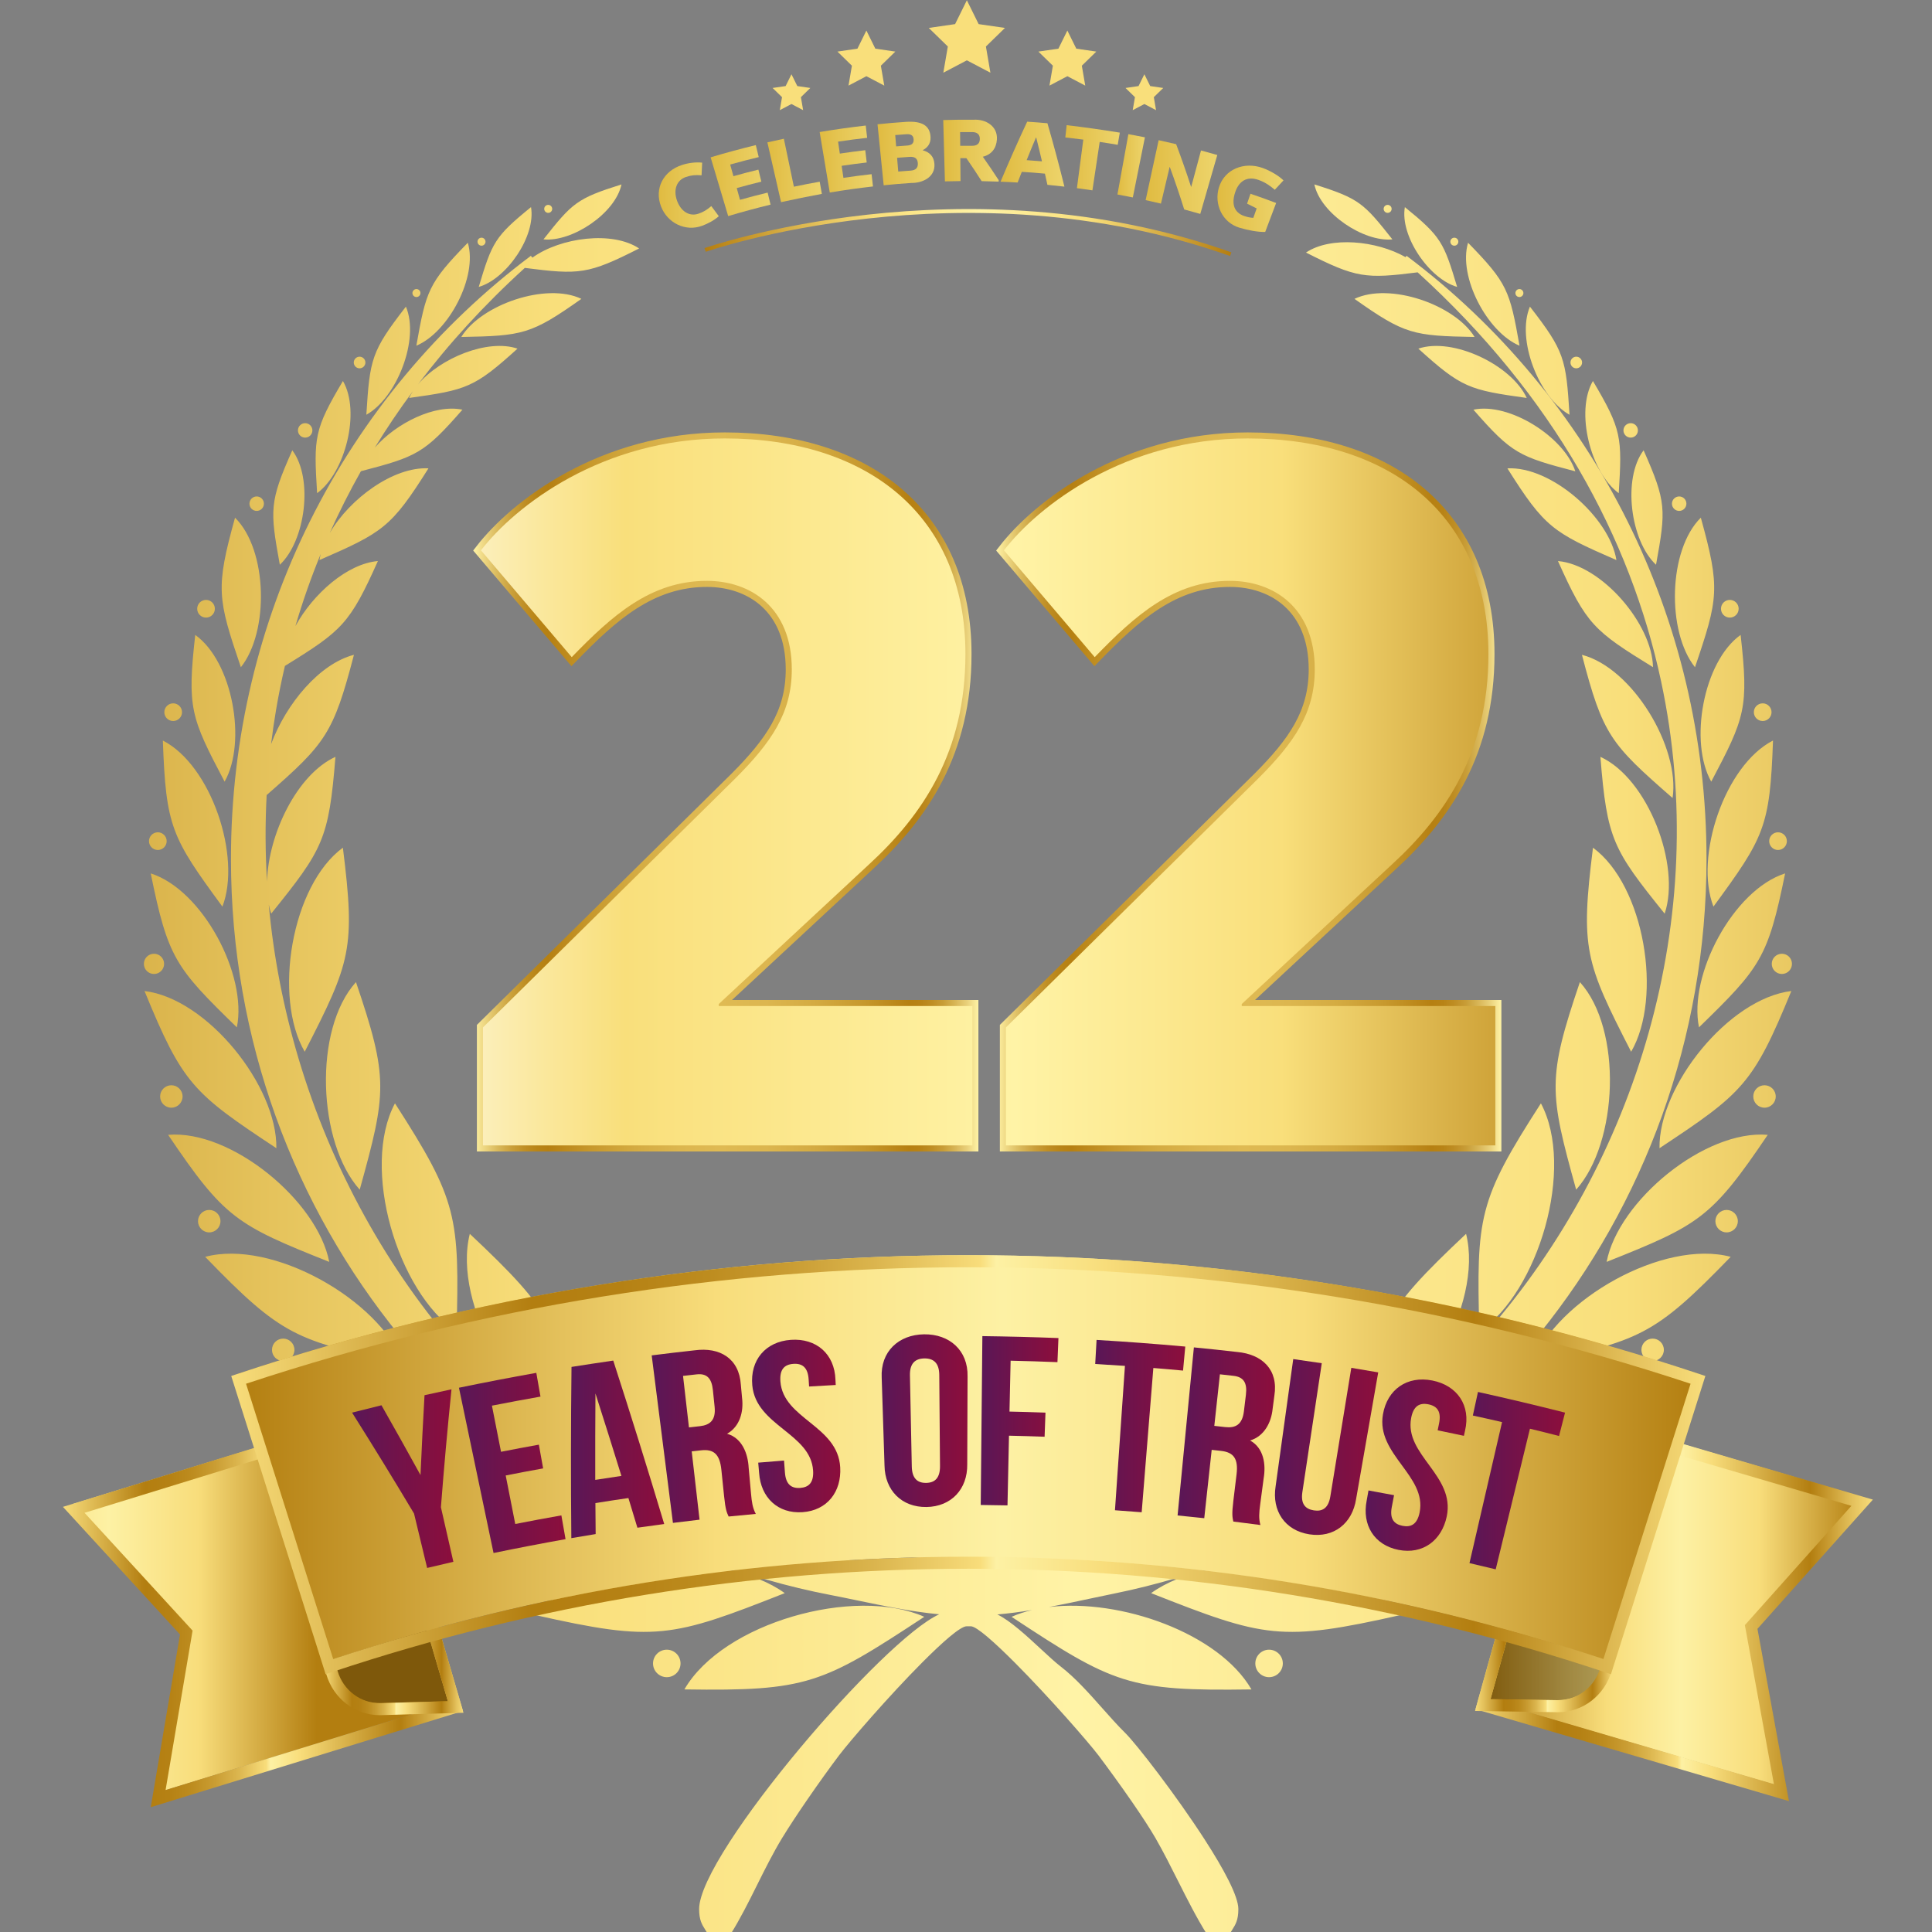 <?xml version="1.0" encoding="UTF-8" standalone="no"?>
<svg
   xmlns:dc="http://purl.org/dc/elements/1.1/"
   xmlns:cc="http://creativecommons.org/ns#"
   xmlns:rdf="http://www.w3.org/1999/02/22-rdf-syntax-ns#"
   xmlns:svg="http://www.w3.org/2000/svg"
   xmlns="http://www.w3.org/2000/svg"
   xmlns:xlink="http://www.w3.org/1999/xlink"
   xmlns:sodipodi="http://sodipodi.sourceforge.net/DTD/sodipodi-0.dtd"
   xmlns:inkscape="http://www.inkscape.org/namespaces/inkscape"
   version="1.1"
   id="Layer_1"
   x="0px"
   y="0px"
   viewBox="0 0 500 500"
   xml:space="preserve"
   sodipodi:docname="anniversary.svg"
   width="500"
   height="500"
   inkscape:version="1.0.1 (3bc2e813f5, 2020-09-07)"><rect x="0" y="0" width="500" height="500" fill="#808080" stroke="none"/><defs
   id="defs673" /><sodipodi:namedview
   pagecolor="#ffffff"
   bordercolor="#666666"
   borderopacity="1"
   objecttolerance="10"
   gridtolerance="10"
   guidetolerance="10"
   inkscape:pageopacity="0"
   inkscape:pageshadow="2"
   inkscape:window-width="1920"
   inkscape:window-height="1017"
   id="namedview671"
   showgrid="false"
   inkscape:zoom="0.3765"
   inkscape:cx="1000"
   inkscape:cy="1000"
   inkscape:window-x="-8"
   inkscape:window-y="-8"
   inkscape:window-maximized="1"
   inkscape:current-layer="Layer_1" />
<style
   type="text/css"
   id="style2">
	
		.st0{display:none;fill-rule:evenodd;clip-rule:evenodd;fill:#212121;stroke:#373333;stroke-width:0.567;stroke-miterlimit:22.926;}
	.st1{clip-path:url(#SVGID_2_);fill:url(#SVGID_3_);}
	.st2{fill:url(#SVGID_4_);}
	.st3{opacity:0.3;}
	.st4{fill:url(#SVGID_5_);}
	.st5{fill:url(#SVGID_6_);}
	.st6{fill:url(#SVGID_7_);}
	.st7{fill:url(#SVGID_8_);}
	.st8{fill:url(#SVGID_9_);}
	.st9{fill:url(#SVGID_10_);}
	.st10{fill:url(#SVGID_11_);}
	.st11{fill:url(#SVGID_12_);stroke:url(#SVGID_13_);stroke-width:10;stroke-miterlimit:10;}
	.st12{fill:url(#SVGID_14_);stroke:url(#SVGID_15_);stroke-width:10;stroke-miterlimit:10;}
	.st13{clip-path:url(#SVGID_17_);fill:url(#SVGID_18_);}
	.st14{fill:url(#SVGID_19_);}
	.st15{fill:url(#SVGID_20_);}
	.st16{fill:url(#SVGID_21_);}
	.st17{fill:url(#SVGID_22_);}
	.st18{fill:url(#SVGID_23_);}
	.st19{fill:url(#SVGID_24_);}
	.st20{fill:url(#SVGID_25_);}
	.st21{fill:url(#SVGID_26_);}
	.st22{fill:url(#SVGID_27_);}
	.st23{fill:url(#SVGID_28_);}
	.st24{fill:url(#SVGID_29_);}
	.st25{clip-path:url(#SVGID_35_);}
	.st26{clip-path:url(#SVGID_36_);}
	.st27{clip-path:url(#SVGID_37_);}
	.st28{clip-path:url(#SVGID_38_);}
	.st29{clip-path:url(#SVGID_39_);fill:#F9DF7B;}
	.st30{fill:none;}
	.st31{fill:none;stroke:url(#SVGID_40_);stroke-miterlimit:10;}
	.st32{fill:url(#SVGID_41_);}
	.st33{fill:url(#SVGID_42_);}
	.st34{fill:url(#SVGID_43_);}
	.st35{fill:url(#SVGID_44_);}
	.st36{fill:url(#SVGID_45_);}
	.st37{fill:url(#SVGID_46_);}
	.st38{fill:url(#SVGID_47_);}
	.st39{fill:url(#SVGID_48_);}
	.st40{fill:url(#SVGID_49_);}
	.st41{fill:url(#SVGID_50_);}
	.st42{fill:url(#SVGID_51_);}
	.st43{fill:url(#SVGID_52_);}
</style>
<rect
   x="1.24"
   y="6"
   class="st0"
   width="1997.76"
   height="1988.59"
   id="rect4" />
<g
   id="g668"
   transform="matrix(0.313,0,0,0.313,-63.236,-43.126)"
   style="stroke-width:3.2">
	<g
   id="g27"
   style="stroke-width:3.2">
		<defs
   id="defs7">
			<path
   id="SVGID_1_"
   d="m 1251.34,1501.8 c 6.27,0 11.37,5.09 11.37,11.37 0,6.27 -5.1,11.36 -11.37,11.36 -6.28,0 -11.37,-5.09 -11.37,-11.36 0.01,-6.28 5.09,-11.37 11.37,-11.37 z M 336.69,750.08 v 0 c 2.52,71.53 7.25,80.06 49.23,137.32 15.93,-41.27 -9.25,-116.83 -49.23,-137.32 z M 730.48,343.23 v 0 c -21.92,-14.75 -64.89,-9.22 -88.26,7.6 l -1.24,-1.52 C 564.36,406.79 501.44,482.04 458.16,569.07 416.48,652.87 393,747.6 393,847.93 c 0,149.91 52.45,287.41 139.73,394.56 88.8,109.03 213.64,186.68 355.99,214.08 7.76,1.5 15.4,3.08 23.08,4.68 21.9,4.54 44.18,9.16 66.81,11.29 -23.16,10.43 -71.79,58.81 -115.02,110.54 -44.48,53.21 -83.5,110.15 -83.5,133.18 0,9.04 2.36,12.79 4.89,16.82 0.75,1.19 1.52,2.39 2.19,3.75 l 0.57,1.14 h 1.27 15.41 1.13 l 0.61,-0.99 c 7.89,-12.58 14.85,-26.55 21.86,-40.62 6.62,-13.28 13.29,-26.65 20.64,-38.74 5.69,-9.33 13.33,-20.87 21.22,-32.34 9.16,-13.3 18.68,-26.53 25.87,-36.05 8.72,-11.54 41.3,-49.25 68.67,-76.72 16.99,-17.06 31.73,-30.07 36.89,-30.07 h 3.42 c 4.79,0 19.66,13.28 36.87,30.55 27.48,27.6 60.35,65.19 68.71,76.24 7.25,9.63 18.17,24.57 28.17,39.08 7.38,10.7 14.28,21.2 18.91,29.2 6.55,11.38 12.66,23.54 18.75,35.64 7.63,15.16 15.21,30.23 23.74,43.83 l 0.62,0.99 h 1.13 15.4 1.27 l 0.58,-1.14 c 0.68,-1.36 1.44,-2.57 2.19,-3.77 2.53,-4.01 4.88,-7.76 4.88,-16.8 0,-10.66 -12.07,-33.06 -27.7,-57.27 -24.04,-37.27 -56.59,-79.22 -65.92,-88.41 -6.29,-6.22 -12.59,-13.31 -18.99,-20.52 -10.96,-12.35 -22.23,-25.05 -34.39,-34.42 -4.34,-3.34 -10.01,-8.6 -16.19,-14.31 -11.75,-10.89 -25.33,-23.49 -36.09,-28.66 9.63,-0.85 19.21,-2.11 28.71,-3.66 -6,1.42 -11.7,3.28 -16.94,5.62 84.21,55.46 96.66,61.56 198.33,60.02 -26.84,-46.43 -108.15,-75.27 -167.46,-68.11 11.14,-2.1 22.19,-4.46 33.14,-6.79 7.17,-1.53 14.3,-3.05 20.64,-4.32 140.95,-28.58 264.39,-106.51 352.1,-215.25 86.15,-106.83 137.84,-243.41 137.84,-392.25 0,-100.32 -23.48,-195.05 -65.16,-278.86 -43.29,-87.03 -106.2,-162.28 -182.82,-219.76 l -0.86,1.07 c -24.15,-13.75 -62.13,-17.35 -82.3,-3.78 41.55,21.09 49.18,21.82 92.3,16.36 112.17,101.98 175.91,219.38 201.3,338.16 21.04,98.41 15.75,197.79 -10.17,290.12 -25.91,92.36 -72.43,177.68 -133.84,247.97 -77.95,89.21 -179.88,154.2 -294.06,178.61 -42.52,9.09 -86.91,5.94 -132.4,2.69 l -1.86,-0.13 -0.42,0.03 c -22.32,2.95 -44.4,5.86 -66.15,7.14 -21.66,1.27 -42.98,0.94 -63.9,-2.62 -111.72,-18.94 -212.07,-80.8 -289.59,-168.4 -60.37,-68.22 -106.91,-152.07 -134.18,-243.4 -12.31,-41.24 -20.69,-83.98 -24.67,-127.52 0.52,2.64 1.19,5.19 2.01,7.62 42.74,-53.14 47.64,-61.14 53.14,-129.67 -31.58,14.45 -55.47,63.5 -56.59,103.11 -1.44,-23.67 -1.57,-47.54 -0.3,-71.5 48.8,-42.69 55.12,-50.66 72.18,-115.97 -28.53,7.4 -55.96,40.32 -68.51,73.84 1.14,-9.44 2.5,-18.85 4.1,-28.25 2.06,-12.16 4.5,-24.3 7.34,-36.41 47.25,-29.15 53.53,-34.6 76.88,-86.71 -25.33,2.21 -53.44,26.88 -68.2,53.75 5.88,-20.02 12.85,-39.95 20.98,-59.7 -0.47,1.74 -0.85,3.45 -1.12,5.14 52.54,-22.9 59.33,-26.93 90.14,-75.83 -28.72,-1.53 -65,24.86 -81.62,53.44 7.69,-17.19 16.28,-34.22 25.78,-51.07 46.08,-12.04 52.22,-14.56 83.93,-50.87 -22.69,-4.8 -54.57,10.95 -72.43,31.31 9.67,-15.76 20.17,-31.34 31.53,-46.69 -1.23,1.87 -2.3,3.77 -3.18,5.68 47.47,-6.62 53.82,-8.34 89.62,-40.78 -24.66,-8.34 -63.82,7.71 -82.31,29.56 25.25,-33.38 54.61,-65.63 88.36,-96.32 45.1,5.78 52.25,5.38 94.5,-16.06 z m -47.74,41.66 v 0 c -41.72,29.55 -48.62,30.56 -99.3,31.52 16.53,-26.92 70.35,-45.35 99.3,-31.52 z m -197.2,453.79 v 0 c 10.43,83.56 6.53,94.37 -31.55,168.72 -26.21,-44.96 -11.08,-137.45 31.55,-168.72 z m 10.82,111.13 v 0 c 27.06,79.76 25.41,91.13 3.1,171.63 -34.74,-38.74 -38.54,-132.39 -3.1,-171.63 z m 32.24,100.25 v 0 c 51.99,80.68 53.31,93.7 50.93,188.88 -49.13,-33.23 -79.27,-135.72 -50.93,-188.88 z m 61.88,107.92 v 0 c 69.92,65.75 74.34,78.09 94.99,171.02 -55.68,-20.41 -109.66,-112.59 -94.99,-171.02 z m 94.87,86.7 v 0 c 89.69,47.87 97.62,59.24 144.46,148.55 -62.57,-5.44 -143.27,-84.76 -144.46,-148.55 z m 117.64,76.89 v 0 c 100.01,18.28 111.04,26.69 182.85,97.48 -61.26,13.89 -162.29,-37.06 -182.85,-97.48 z M 715.88,290.28 v 0 c -4.93,23.78 -40.68,47.79 -64.48,45.43 23.8,-30.14 27.56,-33.83 64.48,-45.43 z m -74.79,18.76 v 0 c 4.18,23.94 -20.24,59.41 -43.22,65.98 11.02,-36.76 13.16,-41.57 43.22,-65.98 z m -52.25,29.45 v 0 c 8.36,28.08 -15.93,74.03 -42.56,85.13 8.07,-45.61 9.95,-51.7 42.56,-85.13 z m -51.19,52.84 v 0 c 11.47,26.97 -7.49,75.37 -32.71,89.38 2.89,-46.22 4.08,-52.48 32.71,-89.38 z m -52.07,61.47 v 0 c 14.74,25.33 1.94,75.72 -21.35,92.76 -2.87,-46.22 -2.46,-52.59 21.35,-92.76 z m -41.87,57.31 v 0 c 17.59,23.45 10.82,74.96 -10.31,94.63 -8.29,-45.58 -8.64,-51.92 10.31,-94.63 z m -47.35,55.71 v 0 c 27.12,26.78 28.23,94.34 4.83,123.65 -19.37,-57.03 -21.02,-65.13 -4.83,-123.65 z m -32.9,96.93 v 0 c 31,22.16 42.78,88.69 24.28,121.33 -28.11,-53.24 -31.03,-61 -24.28,-121.33 z m -36.8,197.19 v 0 c 42.81,13.61 80.11,83.98 71.21,127.29 -50.84,-49.53 -56.93,-57.16 -71.21,-127.29 z m -5.14,97.25 v 0 c 51.86,6.25 109.78,78.55 109.02,129.96 -68.85,-45.53 -77.47,-52.94 -109.02,-129.96 z m 19.53,118.92 v 0 c 52.06,-4.43 123.48,54.56 133.21,105.04 -76.7,-30.55 -86.62,-36.07 -133.21,-105.04 z m 30.63,100.87 v 0 c 55.35,-14.75 143.75,35.29 163.92,87.95 -88.66,-18.34 -100.43,-22.37 -163.92,-87.95 z m 74.41,105.92 v 0 c 51.91,-24.24 147.72,9.5 176.81,57.81 -90.5,-2.5 -102.79,-4.41 -176.81,-57.81 z m 82.35,107.09 v 0 c 51.35,-37.87 163.41,-22.08 205.79,24.27 -99.37,17.16 -113.22,17.79 -205.79,-24.27 z m 116.02,83.14 v 0 c 42.58,-47.53 155.49,-54.87 206.43,-18.09 -93.81,37.01 -107.24,40.44 -206.43,18.09 z m 123.46,61.51 v 0 c 31.93,-55.25 140.94,-85.57 198.33,-60.02 -84.23,55.45 -96.67,61.56 -198.33,60.02 z m 900.09,-784.56 v 0 c -2.53,71.53 -7.26,80.06 -49.24,137.32 -15.93,-41.27 9.25,-116.83 49.24,-137.32 z M 1321.97,384.89 v 0 c 28.95,-13.83 82.76,4.6 99.29,31.52 -50.69,-0.97 -57.58,-1.98 -99.29,-31.52 z m 52.8,41.16 v 0 c 28.74,-9.71 77.16,13.67 89.62,40.78 -47.47,-6.61 -53.82,-8.33 -89.62,-40.78 z m 45.54,50.48 v 0 c 29.66,-6.28 75.03,22.57 84.26,50.96 -46.37,-12.11 -52.48,-14.57 -84.26,-50.96 z m 28.09,48.51 v 0 c 36.22,-1.93 84.5,40.58 90.14,75.83 -52.56,-22.9 -59.32,-26.93 -90.14,-75.83 z m 41.81,76.64 v 0 c 36.14,3.17 77.94,52.06 78.58,87.75 -48.82,-30.07 -54.95,-35.03 -78.58,-87.75 z m 19.82,77.53 v 0 c 41.76,10.83 81.22,76.39 74.95,118.41 -51.36,-44.87 -57.6,-51.87 -74.95,-118.41 z m 15.27,84.36 v 0 c 39.25,17.96 66.65,89.41 53.13,129.67 C 1535.7,840.1 1530.8,832.1 1525.3,763.57 Z m -6.14,75.11 v 0 c 42.62,31.28 57.76,123.77 31.55,168.72 -38.08,-74.35 -41.98,-85.17 -31.55,-168.72 z m -10.82,111.13 v 0 c 35.44,39.24 31.64,132.88 -3.09,171.63 -22.31,-80.5 -23.97,-91.87 3.09,-171.63 z m -32.23,100.25 v 0 c 28.33,53.16 -1.81,155.65 -50.93,188.88 -2.39,-95.18 -1.06,-108.21 50.93,-188.88 z m -61.88,107.92 v 0 c 14.65,58.43 -39.32,150.61 -95.01,171.02 20.66,-92.93 25.09,-105.27 95.01,-171.02 z m -94.9,86.7 v 0 c -1.18,63.79 -81.88,143.11 -144.46,148.55 46.84,-89.31 54.77,-100.68 144.46,-148.55 z m -117.62,76.89 v 0 c -20.57,60.42 -121.6,111.37 -182.86,97.48 71.82,-70.79 82.85,-79.2 182.86,-97.48 z m 87.1,-1031.29 v 0 c 36.92,11.6 40.7,15.29 64.49,45.43 -23.79,2.36 -59.56,-21.65 -64.49,-45.43 z m 74.81,18.76 v 0 c 30.05,24.4 32.19,29.22 43.22,65.98 -23,-6.57 -47.41,-42.03 -43.22,-65.98 z m 52.25,29.45 v 0 c 32.6,33.43 34.49,39.52 42.55,85.13 -26.64,-11.1 -50.92,-57.05 -42.55,-85.13 z m 51.17,52.84 v 0 c 28.63,36.89 29.82,43.16 32.72,89.38 -25.23,-14.01 -44.19,-62.41 -32.72,-89.38 z m 52.07,61.47 v 0 c 23.82,40.17 24.23,46.53 21.35,92.76 -23.28,-17.04 -36.08,-67.42 -21.35,-92.76 z m 41.9,57.31 v 0 c 18.93,42.7 18.58,49.05 10.28,94.63 -21.1,-19.67 -27.9,-71.18 -10.28,-94.63 z m 47.32,55.71 v 0 c 16.2,58.52 14.55,66.62 -4.82,123.65 -23.4,-29.31 -22.3,-96.87 4.82,-123.65 z m 32.91,96.93 v 0 c 6.75,60.33 3.84,68.09 -24.29,121.33 -18.48,-32.64 -6.72,-99.17 24.29,-121.33 z m 36.8,197.19 v 0 c -14.29,70.12 -20.37,77.76 -71.22,127.29 -8.9,-43.31 28.41,-113.68 71.22,-127.29 z m 5.14,97.25 v 0 c -31.56,77.02 -40.17,84.43 -109.02,129.96 -0.77,-51.41 57.16,-123.71 109.02,-129.96 z m -19.52,118.92 v 0 c -46.6,68.97 -56.53,74.49 -133.22,105.04 9.73,-50.48 81.15,-109.48 133.22,-105.04 z m -30.64,100.87 v 0 c -63.51,65.57 -75.27,69.61 -163.93,87.95 20.16,-52.66 108.57,-102.7 163.93,-87.95 z m -74.41,105.92 v 0 c -74.02,53.41 -86.32,55.31 -176.82,57.81 29.1,-48.31 124.91,-82.05 176.82,-57.81 z m -82.36,107.09 v 0 c -92.56,42.05 -106.41,41.43 -205.78,24.27 42.38,-46.34 154.43,-62.14 205.78,-24.27 z m -116.02,83.14 v 0 c -99.18,22.35 -112.61,18.92 -206.42,-18.09 50.94,-36.78 163.85,-29.43 206.42,18.09 z m 208.27,-228.54 v 0 c 5.12,0 9.27,4.15 9.27,9.29 0,5.11 -4.15,9.27 -9.27,9.27 -5.13,0 -9.29,-4.15 -9.29,-9.27 0,-5.15 4.15,-9.29 9.29,-9.29 z m -1132.3,0 v 0 c 5.12,0 9.28,4.15 9.28,9.29 0,5.11 -4.16,9.27 -9.28,9.27 -5.11,0 -9.28,-4.15 -9.28,-9.27 0,-5.15 4.16,-9.29 9.28,-9.29 z M 655.31,307.18 v 0 c -1.83,0 -3.3,1.49 -3.3,3.31 0,1.81 1.48,3.3 3.3,3.3 1.83,0 3.3,-1.49 3.3,-3.3 -0.01,-1.81 -1.48,-3.31 -3.3,-3.31 z m -55.14,27.14 v 0 c 1.82,0 3.3,1.47 3.3,3.31 0,1.81 -1.48,3.3 -3.3,3.3 -1.83,0 -3.31,-1.49 -3.31,-3.3 0,-1.84 1.48,-3.31 3.31,-3.31 z m -53.82,42.47 v 0 c 1.83,0 3.31,1.49 3.31,3.32 0,1.82 -1.48,3.28 -3.31,3.28 -1.82,0 -3.3,-1.47 -3.3,-3.28 0.01,-1.82 1.49,-3.32 3.3,-3.32 z m -47.01,55.92 v 0 c 2.67,0 4.81,2.16 4.81,4.81 0,2.65 -2.15,4.81 -4.81,4.81 -2.64,0 -4.8,-2.16 -4.8,-4.81 0,-2.65 2.17,-4.81 4.8,-4.81 z m -44.99,54.97 v 0 c 3.3,0 5.97,2.67 5.97,5.98 0,3.29 -2.67,5.96 -5.97,5.96 -3.29,0 -5.97,-2.68 -5.97,-5.96 0.01,-3.31 2.69,-5.98 5.97,-5.98 z m -40.09,60.59 v 0 c 3.31,0 5.98,2.67 5.98,5.98 0,3.3 -2.67,5.97 -5.98,5.97 -3.29,0 -5.97,-2.66 -5.97,-5.97 0,-3.31 2.68,-5.98 5.97,-5.98 z m -41.88,85.54 v 0 c -4.03,0 -7.3,3.26 -7.3,7.3 0,4.05 3.27,7.32 7.3,7.32 4.04,0 7.31,-3.27 7.31,-7.32 0,-4.05 -3.27,-7.3 -7.31,-7.3 z m -27.17,85.52 v 0 c -4.03,0 -7.31,3.28 -7.31,7.32 0,4.03 3.28,7.29 7.31,7.29 4.04,0 7.32,-3.26 7.32,-7.29 -0.01,-4.05 -3.28,-7.32 -7.32,-7.32 z m -12.68,106.63 v 0 c 4.03,0 7.31,3.27 7.31,7.3 0,4.05 -3.27,7.32 -7.31,7.32 -4.03,0 -7.3,-3.27 -7.3,-7.32 -0.01,-4.03 3.27,-7.3 7.3,-7.3 z m -3.17,100.42 v 0 c -4.63,0 -8.36,3.74 -8.36,8.37 0,4.61 3.73,8.35 8.36,8.35 4.61,0 8.36,-3.75 8.36,-8.35 0,-4.63 -3.75,-8.37 -8.36,-8.37 z m 14.36,108.73 v 0 c -5.13,0 -9.29,4.14 -9.29,9.26 0,5.14 4.16,9.29 9.29,9.29 5.12,0 9.27,-4.15 9.27,-9.29 0,-5.12 -4.15,-9.26 -9.27,-9.26 z m 31.32,103.09 v 0 c -5.14,0 -9.29,4.16 -9.29,9.29 0,5.12 4.15,9.27 9.29,9.27 5.12,0 9.28,-4.15 9.28,-9.27 0,-5.13 -4.16,-9.29 -9.28,-9.29 z m 153.58,207.44 v 0 c 5.12,0 9.28,4.16 9.28,9.27 0,5.13 -4.16,9.28 -9.28,9.28 -5.12,0 -9.27,-4.16 -9.27,-9.28 0,-5.11 4.15,-9.27 9.27,-9.27 z m 91.76,90.42 v 0 c 5.12,0 9.28,4.16 9.28,9.29 0,5.12 -4.16,9.28 -9.28,9.28 -5.13,0 -9.28,-4.16 -9.28,-9.28 0,-5.12 4.15,-9.29 9.28,-9.29 z m 132.98,65.74 v 0 c 6.27,0 11.36,5.09 11.36,11.37 0,6.27 -5.09,11.36 -11.36,11.36 -6.29,0 -11.38,-5.09 -11.38,-11.36 0.01,-6.28 5.1,-11.37 11.38,-11.37 z M 1349.38,307.18 v 0 c -1.82,0 -3.3,1.49 -3.3,3.31 0,1.81 1.49,3.3 3.3,3.3 1.83,0 3.3,-1.49 3.3,-3.3 0,-1.81 -1.47,-3.31 -3.3,-3.31 z m 55.16,27.14 v 0 c 1.82,0 3.3,1.47 3.3,3.31 0,1.81 -1.47,3.3 -3.3,3.3 -1.84,0 -3.31,-1.49 -3.31,-3.3 0,-1.84 1.48,-3.31 3.31,-3.31 z m 53.79,42.47 v 0 c 1.82,0 3.29,1.49 3.29,3.32 0,1.82 -1.48,3.28 -3.29,3.28 -1.83,0 -3.3,-1.47 -3.3,-3.28 0.01,-1.82 1.47,-3.32 3.3,-3.32 z m 47.01,55.92 v 0 c 2.66,0 4.81,2.16 4.81,4.81 0,2.65 -2.15,4.81 -4.81,4.81 -2.64,0 -4.79,-2.16 -4.79,-4.81 0,-2.65 2.15,-4.81 4.79,-4.81 z m 45,54.97 v 0 c 3.3,0 5.97,2.67 5.97,5.98 0,3.29 -2.67,5.96 -5.97,5.96 -3.3,0 -5.98,-2.68 -5.98,-5.96 0,-3.31 2.69,-5.98 5.98,-5.98 z m 40.1,60.59 v 0 c 3.3,0 5.97,2.67 5.97,5.98 0,3.3 -2.67,5.97 -5.97,5.97 -3.3,0 -5.98,-2.66 -5.98,-5.97 0,-3.31 2.68,-5.98 5.98,-5.98 z m 41.87,85.54 v 0 c 4.03,0 7.3,3.26 7.3,7.3 0,4.05 -3.27,7.32 -7.3,7.32 -4.04,0 -7.31,-3.27 -7.31,-7.32 0,-4.05 3.28,-7.3 7.31,-7.3 z m 27.18,85.52 v 0 c 4.03,0 7.31,3.28 7.31,7.32 0,4.03 -3.28,7.29 -7.31,7.29 -4.05,0 -7.31,-3.26 -7.31,-7.29 0,-4.05 3.26,-7.32 7.31,-7.32 z m 12.67,106.63 v 0 c -4.03,0 -7.3,3.27 -7.3,7.3 0,4.05 3.28,7.32 7.3,7.32 4.04,0 7.31,-3.27 7.31,-7.32 0.01,-4.03 -3.26,-7.3 -7.31,-7.3 z m 3.18,100.42 v 0 c -4.61,0 -8.36,3.74 -8.36,8.37 0,4.61 3.74,8.35 8.36,8.35 4.62,0 8.35,-3.75 8.35,-8.35 0,-4.63 -3.73,-8.37 -8.35,-8.37 z m -14.35,108.73 v 0 c -5.13,0 -9.29,4.14 -9.29,9.26 0,5.14 4.16,9.29 9.29,9.29 5.12,0 9.28,-4.15 9.28,-9.29 0,-5.12 -4.16,-9.26 -9.28,-9.26 z m -31.33,103.09 v 0 c -5.13,0 -9.29,4.16 -9.29,9.29 0,5.12 4.17,9.27 9.29,9.27 5.12,0 9.28,-4.15 9.28,-9.27 0,-5.13 -4.16,-9.29 -9.28,-9.29 z m -153.58,207.44 v 0 c 5.13,0 9.27,4.16 9.27,9.27 0,5.13 -4.15,9.28 -9.27,9.28 -5.13,0 -9.29,-4.16 -9.29,-9.28 0,-5.11 4.16,-9.27 9.29,-9.27 z m -91.76,90.42 v 0 c 5.13,0 9.29,4.16 9.29,9.29 0,5.12 -4.17,9.28 -9.29,9.28 -5.13,0 -9.28,-4.16 -9.28,-9.28 0,-5.12 4.15,-9.29 9.28,-9.29 z" />
		</defs>
		<clipPath
   id="SVGID_2_">
			<use
   xlink:href="#SVGID_1_"
   style="overflow:visible"
   id="use9"
   x="0"
   y="0"
   width="100%"
   height="100%" />
		</clipPath>
		<linearGradient
   id="SVGID_3_"
   gradientUnits="userSpaceOnUse"
   x1="-60.544"
   y1="1008.527"
   x2="2138.732"
   y2="1008.527">
			<stop
   offset="0"
   style="stop-color:#B57E10"
   id="stop12" />
			<stop
   offset="0.222"
   style="stop-color:#E5C35C"
   id="stop14" />
			<stop
   offset="0.328"
   style="stop-color:#F9DF7B"
   id="stop16" />
			<stop
   offset="0.524"
   style="stop-color:#FFF3A6"
   id="stop18" />
			<stop
   offset="0.73"
   style="stop-color:#F9DF7B"
   id="stop20" />
			<stop
   offset="1"
   style="stop-color:#B57E10"
   id="stop22" />
		</linearGradient>
		<path
   class="st1"
   d="M 2133.37,2012.78 H -55.18 c -2.96,0 -5.36,-2.4 -5.36,-5.36 V 9.64 c 0,-2.96 2.4,-5.36 5.36,-5.36 h 2188.55 c 2.96,0 5.36,2.4 5.36,5.36 v 1997.78 c 0,2.96 -2.4,5.36 -5.36,5.36 z"
   clip-path="url(#SVGID_2_)"
   id="path25"
   style="fill:url(#SVGID_3_);stroke-width:3.2" />
	</g>
	<g
   id="g241"
   style="stroke-width:3.2">
		<g
   id="g239"
   style="stroke-width:3.2">
			<g
   id="g46"
   style="stroke-width:3.2">
				<linearGradient
   id="SVGID_4_"
   gradientUnits="userSpaceOnUse"
   x1="1427.736"
   y1="1458.944"
   x2="1741.404"
   y2="1458.944">
					<stop
   offset="0"
   style="stop-color:#B37E10"
   id="stop29" />
					<stop
   offset="0.222"
   style="stop-color:#E4C15C"
   id="stop31" />
					<stop
   offset="0.328"
   style="stop-color:#F8DD7B"
   id="stop33" />
					<stop
   offset="0.524"
   style="stop-color:#FDF1A4"
   id="stop35" />
					<stop
   offset="0.73"
   style="stop-color:#F8DD7B"
   id="stop37" />
					<stop
   offset="1"
   style="stop-color:#B37E10"
   id="stop39" />
				</linearGradient>
				<polygon
   class="st2"
   points="1741.4,1375.31 1494.47,1302.88 1427.74,1542.58 1674.67,1615.01 1649.66,1478.03 "
   id="polygon42"
   style="fill:url(#SVGID_4_);stroke-width:3.2" />
				<path
   class="st3"
   d="m 1427.74,1542.58 61.68,0.94 c 18.62,0.28 35.11,-12.29 40.22,-30.66 l 2.34,-8.42 -86.56,-25.39 z"
   id="path44"
   style="stroke-width:3.2" />
			</g>
			<g
   id="g110"
   style="stroke-width:3.2">
				<g
   id="g77"
   style="stroke-width:3.2">
					<linearGradient
   id="SVGID_5_"
   gradientUnits="userSpaceOnUse"
   x1="1422.049"
   y1="1464.349"
   x2="1750.604"
   y2="1464.349">
						<stop
   offset="0"
   style="stop-color:#F8DD7B"
   id="stop48" />
						<stop
   offset="0.204"
   style="stop-color:#B37E10"
   id="stop50" />
						<stop
   offset="0.264"
   style="stop-color:#B58114"
   id="stop52" />
						<stop
   offset="0.323"
   style="stop-color:#BD8C1F"
   id="stop54" />
						<stop
   offset="0.38"
   style="stop-color:#CA9D33"
   id="stop56" />
						<stop
   offset="0.437"
   style="stop-color:#DBB54E"
   id="stop58" />
						<stop
   offset="0.493"
   style="stop-color:#F2D471"
   id="stop60" />
						<stop
   offset="0.508"
   style="stop-color:#F8DD7B"
   id="stop62" />
						<stop
   offset="0.519"
   style="stop-color:#FDF1A4"
   id="stop64" />
						<stop
   offset="0.593"
   style="stop-color:#F8DD7B"
   id="stop66" />
						<stop
   offset="0.843"
   style="stop-color:#B37E10"
   id="stop68" />
						<stop
   offset="0.949"
   style="stop-color:#E4C15C"
   id="stop70" />
						<stop
   offset="1"
   style="stop-color:#F8DD7B"
   id="stop72" />
					</linearGradient>
					<path
   class="st4"
   d="m 1681.2,1627 -259.16,-76.01 69.4,-249.28 259.15,76.01 -95.42,106.83 z m -247.15,-82.86 234.72,68.84 -24.02,-131.5 88.08,-98.62 -234.72,-68.84 z"
   id="path75"
   style="fill:url(#SVGID_5_);stroke-width:3.2" />
				</g>
				<g
   id="g108"
   style="stroke-width:3.2">
					<linearGradient
   id="SVGID_6_"
   gradientUnits="userSpaceOnUse"
   x1="1421.641"
   y1="1518.074"
   x2="1536.963"
   y2="1518.074">
						<stop
   offset="0"
   style="stop-color:#F8DD7B"
   id="stop79" />
						<stop
   offset="0.204"
   style="stop-color:#B37E10"
   id="stop81" />
						<stop
   offset="0.264"
   style="stop-color:#B58114"
   id="stop83" />
						<stop
   offset="0.323"
   style="stop-color:#BD8C1F"
   id="stop85" />
						<stop
   offset="0.38"
   style="stop-color:#CA9D33"
   id="stop87" />
						<stop
   offset="0.437"
   style="stop-color:#DBB54E"
   id="stop89" />
						<stop
   offset="0.493"
   style="stop-color:#F2D471"
   id="stop91" />
						<stop
   offset="0.508"
   style="stop-color:#F8DD7B"
   id="stop93" />
						<stop
   offset="0.519"
   style="stop-color:#FDF1A4"
   id="stop95" />
						<stop
   offset="0.593"
   style="stop-color:#F8DD7B"
   id="stop97" />
						<stop
   offset="0.843"
   style="stop-color:#B37E10"
   id="stop99" />
						<stop
   offset="0.949"
   style="stop-color:#E4C15C"
   id="stop101" />
						<stop
   offset="1"
   style="stop-color:#F8DD7B"
   id="stop103" />
					</linearGradient>
					<path
   class="st5"
   d="m 1490.34,1553.49 c -0.23,0 -0.46,0 -0.69,0 l -68.01,-1.03 19.43,-69.79 9.33,2.74 -15.95,57.28 55.34,0.84 c 0.18,0 0.36,0 0.54,0 16.17,0 30.49,-11.05 34.94,-27.05 l 2.34,-8.42 9.34,2.74 -2.34,8.42 c -5.64,20.26 -23.78,34.27 -44.27,34.27 z"
   id="path106"
   style="fill:url(#SVGID_6_);stroke-width:3.2" />
				</g>
			</g>
			<g
   id="g129"
   style="stroke-width:3.2">
				<linearGradient
   id="SVGID_7_"
   gradientUnits="userSpaceOnUse"
   x1="102.812"
   y1="1462.683"
   x2="463.852"
   y2="1462.683">
					<stop
   offset="0"
   style="stop-color:#B37E10"
   id="stop112" />
					<stop
   offset="0.222"
   style="stop-color:#E4C15C"
   id="stop114" />
					<stop
   offset="0.328"
   style="stop-color:#F8DD7B"
   id="stop116" />
					<stop
   offset="0.524"
   style="stop-color:#FDF1A4"
   id="stop118" />
					<stop
   offset="0.73"
   style="stop-color:#F8DD7B"
   id="stop120" />
					<stop
   offset="1"
   style="stop-color:#B37E10"
   id="stop122" />
				</linearGradient>
				<polygon
   class="st6"
   points="262.69,1381.19 508.67,1305.41 578.49,1544.18 332.51,1619.96 355.75,1482.66 "
   id="polygon125"
   style="fill:url(#SVGID_7_);stroke-width:3.2" />
				<path
   class="st3"
   d="m 578.49,1544.18 -61.66,1.78 c -18.61,0.54 -35.26,-11.81 -40.62,-30.11 l -2.45,-8.39 86.22,-26.56 z"
   id="path127"
   style="stroke-width:3.2" />
			</g>
			<g
   id="g160"
   style="stroke-width:3.2">
				<linearGradient
   id="SVGID_8_"
   gradientUnits="userSpaceOnUse"
   x1="254.083"
   y1="1468.109"
   x2="584.845"
   y2="1468.109">
					<stop
   offset="0"
   style="stop-color:#F8DD7B"
   id="stop131" />
					<stop
   offset="0.204"
   style="stop-color:#B37E10"
   id="stop133" />
					<stop
   offset="0.264"
   style="stop-color:#B58114"
   id="stop135" />
					<stop
   offset="0.323"
   style="stop-color:#BD8C1F"
   id="stop137" />
					<stop
   offset="0.38"
   style="stop-color:#CA9D33"
   id="stop139" />
					<stop
   offset="0.437"
   style="stop-color:#DBB54E"
   id="stop141" />
					<stop
   offset="0.493"
   style="stop-color:#F2D471"
   id="stop143" />
					<stop
   offset="0.508"
   style="stop-color:#F8DD7B"
   id="stop145" />
					<stop
   offset="0.519"
   style="stop-color:#FDF1A4"
   id="stop147" />
					<stop
   offset="0.593"
   style="stop-color:#F8DD7B"
   id="stop149" />
					<stop
   offset="0.843"
   style="stop-color:#B37E10"
   id="stop151" />
					<stop
   offset="0.949"
   style="stop-color:#E4C15C"
   id="stop153" />
					<stop
   offset="1"
   style="stop-color:#F8DD7B"
   id="stop155" />
				</linearGradient>
				<path
   class="st7"
   d="m 326.69,1632.03 24.18,-142.79 -96.79,-105.53 258.15,-79.53 72.61,248.32 z m -54.77,-243.41 89.35,97.41 -22.32,131.81 233.81,-72.03 -67.03,-229.23 z"
   id="path158"
   style="fill:url(#SVGID_8_);stroke-width:3.2" />
			</g>
			<linearGradient
   id="SVGID_9_"
   gradientUnits="userSpaceOnUse"
   x1="399.035"
   y1="1343.215"
   x2="1605.652"
   y2="1343.215">
				<stop
   offset="0"
   style="stop-color:#B37E10"
   id="stop162" />
				<stop
   offset="0.222"
   style="stop-color:#E4C15C"
   id="stop164" />
				<stop
   offset="0.328"
   style="stop-color:#F8DD7B"
   id="stop166" />
				<stop
   offset="0.524"
   style="stop-color:#FDF1A4"
   id="stop168" />
				<stop
   offset="0.73"
   style="stop-color:#F8DD7B"
   id="stop170" />
				<stop
   offset="1"
   style="stop-color:#B37E10"
   id="stop172" />
			</linearGradient>
			<path
   class="st8"
   d="m 1530.6,1510.8 c -343.34,-114.5 -713.18,-114.5 -1056.51,0 -25.02,-79.03 -50.04,-158.06 -75.05,-237.09 392.12,-130.77 814.5,-130.77 1206.62,0 -25.03,79.03 -50.04,158.06 -75.06,237.09 z"
   id="path175"
   style="fill:url(#SVGID_9_);stroke-width:3.2" />
			<g
   id="g206"
   style="stroke-width:3.2">
				<linearGradient
   id="SVGID_10_"
   gradientUnits="userSpaceOnUse"
   x1="469.422"
   y1="1520.19"
   x2="585.272"
   y2="1520.19">
					<stop
   offset="0"
   style="stop-color:#F8DD7B"
   id="stop177" />
					<stop
   offset="0.204"
   style="stop-color:#B37E10"
   id="stop179" />
					<stop
   offset="0.264"
   style="stop-color:#B58114"
   id="stop181" />
					<stop
   offset="0.323"
   style="stop-color:#BD8C1F"
   id="stop183" />
					<stop
   offset="0.38"
   style="stop-color:#CA9D33"
   id="stop185" />
					<stop
   offset="0.437"
   style="stop-color:#DBB54E"
   id="stop187" />
					<stop
   offset="0.493"
   style="stop-color:#F2D471"
   id="stop189" />
					<stop
   offset="0.508"
   style="stop-color:#F8DD7B"
   id="stop191" />
					<stop
   offset="0.519"
   style="stop-color:#FDF1A4"
   id="stop193" />
					<stop
   offset="0.593"
   style="stop-color:#F8DD7B"
   id="stop195" />
					<stop
   offset="0.843"
   style="stop-color:#B37E10"
   id="stop197" />
					<stop
   offset="0.949"
   style="stop-color:#E4C15C"
   id="stop199" />
					<stop
   offset="1"
   style="stop-color:#F8DD7B"
   id="stop201" />
				</linearGradient>
				<path
   class="st9"
   d="m 515.98,1555.94 c -20.24,0 -38.26,-13.69 -44.11,-33.68 l -2.45,-8.39 9.3,-2.86 2.45,8.39 c 4.71,16.11 19.43,27.05 35.83,26.57 l 55.32,-1.59 -16.69,-57.06 9.3,-2.87 20.33,69.52 -67.99,1.96 c -0.42,0 -0.85,0.01 -1.29,0.01 z"
   id="path204"
   style="fill:url(#SVGID_10_);stroke-width:3.2" />
			</g>
			<g
   id="g237"
   style="stroke-width:3.2">
				<linearGradient
   id="SVGID_11_"
   gradientUnits="userSpaceOnUse"
   x1="393.231"
   y1="1348.846"
   x2="1612.083"
   y2="1348.846">
					<stop
   offset="0"
   style="stop-color:#F8DD7B"
   id="stop208" />
					<stop
   offset="0.204"
   style="stop-color:#B37E10"
   id="stop210" />
					<stop
   offset="0.264"
   style="stop-color:#B58114"
   id="stop212" />
					<stop
   offset="0.323"
   style="stop-color:#BD8C1F"
   id="stop214" />
					<stop
   offset="0.38"
   style="stop-color:#CA9D33"
   id="stop216" />
					<stop
   offset="0.437"
   style="stop-color:#DBB54E"
   id="stop218" />
					<stop
   offset="0.493"
   style="stop-color:#F2D471"
   id="stop220" />
					<stop
   offset="0.508"
   style="stop-color:#F8DD7B"
   id="stop222" />
					<stop
   offset="0.519"
   style="stop-color:#FDF1A4"
   id="stop224" />
					<stop
   offset="0.593"
   style="stop-color:#F8DD7B"
   id="stop226" />
					<stop
   offset="0.843"
   style="stop-color:#B37E10"
   id="stop228" />
					<stop
   offset="0.949"
   style="stop-color:#E4C15C"
   id="stop230" />
					<stop
   offset="1"
   style="stop-color:#F8DD7B"
   id="stop232" />
				</linearGradient>
				<path
   class="st10"
   d="m 1534.03,1522.06 -4.62,-1.54 c -170.38,-56.82 -347.61,-85.64 -526.76,-85.64 -179.15,0 -356.38,28.81 -526.76,85.64 l -4.62,1.54 -78.05,-246.57 4.62,-1.54 c 195.63,-65.24 399.11,-98.32 604.81,-98.32 205.7,0 409.18,33.08 604.81,98.32 l 4.62,1.54 z m -531.37,-97.14 c 178.55,0 355.2,28.46 525.14,84.59 l 72.05,-227.61 c -193.23,-63.9 -394.14,-96.3 -597.19,-96.3 -203.05,0 -403.96,32.4 -597.19,96.3 l 72.05,227.61 c 169.94,-56.13 346.58,-84.59 525.14,-84.59 z"
   id="path235"
   style="fill:url(#SVGID_11_);stroke-width:3.2" />
			</g>
		</g>
	</g>
	<g
   id="g390"
   style="stroke-width:3.2">
		<g
   id="g363"
   style="stroke-width:3.2">
			<linearGradient
   id="SVGID_12_"
   gradientUnits="userSpaceOnUse"
   x1="599.717"
   y1="792.576"
   x2="1006.013"
   y2="792.576">
				<stop
   offset="0"
   style="stop-color:#FFFFFF"
   id="stop243" />
				<stop
   offset="0.034"
   style="stop-color:#FEFAE9"
   id="stop245" />
				<stop
   offset="0.163"
   style="stop-color:#FAE79A"
   id="stop247" />
				<stop
   offset="0.222"
   style="stop-color:#F9DF7B"
   id="stop249" />
				<stop
   offset="0.524"
   style="stop-color:#FFF3A6"
   id="stop251" />
				<stop
   offset="0.73"
   style="stop-color:#F9DF7B"
   id="stop253" />
				<stop
   offset="1"
   style="stop-color:#B57E10"
   id="stop255" />
			</linearGradient>
			<linearGradient
   id="SVGID_13_"
   gradientUnits="userSpaceOnUse"
   x1="593.284"
   y1="792.576"
   x2="1011.013"
   y2="792.576">
				<stop
   offset="0"
   style="stop-color:#FFF3A6"
   id="stop258" />
				<stop
   offset="0.022"
   style="stop-color:#EDD681"
   id="stop260" />
				<stop
   offset="0.049"
   style="stop-color:#D9B85A"
   id="stop262" />
				<stop
   offset="0.076"
   style="stop-color:#CA9F3A"
   id="stop264" />
				<stop
   offset="0.102"
   style="stop-color:#BF8E24"
   id="stop266" />
				<stop
   offset="0.127"
   style="stop-color:#B88417"
   id="stop268" />
				<stop
   offset="0.149"
   style="stop-color:#B68012"
   id="stop270" />
				<stop
   offset="0.232"
   style="stop-color:#C7982C"
   id="stop272" />
				<stop
   offset="0.321"
   style="stop-color:#D4AB42"
   id="stop274" />
				<stop
   offset="0.408"
   style="stop-color:#DCB64F"
   id="stop276" />
				<stop
   offset="0.489"
   style="stop-color:#DFBA53"
   id="stop278" />
				<stop
   offset="0.58"
   style="stop-color:#DCB64F"
   id="stop280" />
				<stop
   offset="0.674"
   style="stop-color:#D4AB42"
   id="stop282" />
				<stop
   offset="0.769"
   style="stop-color:#C7992E"
   id="stop284" />
				<stop
   offset="0.862"
   style="stop-color:#B68012"
   id="stop286" />
				<stop
   offset="0.884"
   style="stop-color:#B88316"
   id="stop288" />
				<stop
   offset="0.906"
   style="stop-color:#BE8D23"
   id="stop290" />
				<stop
   offset="0.93"
   style="stop-color:#C89D37"
   id="stop292" />
				<stop
   offset="0.953"
   style="stop-color:#D7B455"
   id="stop294" />
				<stop
   offset="0.977"
   style="stop-color:#E9D07A"
   id="stop296" />
				<stop
   offset="1"
   style="stop-color:#FFF3A6"
   id="stop298" />
			</linearGradient>
			<path
   class="st11"
   d="m 796.34,969.62 h 209.67 v 115.23 H 601.35 V 987.29 L 810.21,781.23 c 29.37,-29.44 46.5,-53.83 46.5,-89.99 0,-51.31 -34.27,-73.17 -70.16,-73.17 -46.5,0 -78.32,28.6 -111.77,63.08 l -75.06,-88.31 c 28.56,-37.01 100.35,-92.52 201.52,-92.52 117.48,0 199.07,63.08 199.07,178.31 0,80.74 -35.08,132.89 -79.95,174.1 L 796.34,967.94 Z"
   id="path301"
   style="fill:url(#SVGID_12_);stroke:url(#SVGID_13_)" />
			<linearGradient
   id="SVGID_14_"
   gradientUnits="userSpaceOnUse"
   x1="1032.124"
   y1="792.576"
   x2="1438.42"
   y2="792.576">
				<stop
   offset="0"
   style="stop-color:#FFFFFF"
   id="stop303" />
				<stop
   offset="0.034"
   style="stop-color:#FEFAE9"
   id="stop305" />
				<stop
   offset="0.163"
   style="stop-color:#FAE79A"
   id="stop307" />
				<stop
   offset="0.222"
   style="stop-color:#F9DF7B"
   id="stop309" />
				<stop
   offset="0.524"
   style="stop-color:#FFF3A6"
   id="stop311" />
				<stop
   offset="0.73"
   style="stop-color:#F9DF7B"
   id="stop313" />
				<stop
   offset="1"
   style="stop-color:#B57E10"
   id="stop315" />
			</linearGradient>
			<linearGradient
   id="SVGID_15_"
   gradientUnits="userSpaceOnUse"
   x1="1025.691"
   y1="792.576"
   x2="1443.42"
   y2="792.576">
				<stop
   offset="0"
   style="stop-color:#FFF3A6"
   id="stop318" />
				<stop
   offset="0.022"
   style="stop-color:#EDD681"
   id="stop320" />
				<stop
   offset="0.049"
   style="stop-color:#D9B85A"
   id="stop322" />
				<stop
   offset="0.076"
   style="stop-color:#CA9F3A"
   id="stop324" />
				<stop
   offset="0.102"
   style="stop-color:#BF8E24"
   id="stop326" />
				<stop
   offset="0.127"
   style="stop-color:#B88417"
   id="stop328" />
				<stop
   offset="0.149"
   style="stop-color:#B68012"
   id="stop330" />
				<stop
   offset="0.232"
   style="stop-color:#C7982C"
   id="stop332" />
				<stop
   offset="0.321"
   style="stop-color:#D4AB42"
   id="stop334" />
				<stop
   offset="0.408"
   style="stop-color:#DCB64F"
   id="stop336" />
				<stop
   offset="0.489"
   style="stop-color:#DFBA53"
   id="stop338" />
				<stop
   offset="0.58"
   style="stop-color:#DCB64F"
   id="stop340" />
				<stop
   offset="0.674"
   style="stop-color:#D4AB42"
   id="stop342" />
				<stop
   offset="0.769"
   style="stop-color:#C7992E"
   id="stop344" />
				<stop
   offset="0.862"
   style="stop-color:#B68012"
   id="stop346" />
				<stop
   offset="0.884"
   style="stop-color:#B88316"
   id="stop348" />
				<stop
   offset="0.906"
   style="stop-color:#BE8D23"
   id="stop350" />
				<stop
   offset="0.93"
   style="stop-color:#C89D37"
   id="stop352" />
				<stop
   offset="0.953"
   style="stop-color:#D7B455"
   id="stop354" />
				<stop
   offset="0.977"
   style="stop-color:#E9D07A"
   id="stop356" />
				<stop
   offset="1"
   style="stop-color:#FFF3A6"
   id="stop358" />
			</linearGradient>
			<path
   class="st12"
   d="m 1228.75,969.62 h 209.67 v 115.23 h -404.66 v -97.56 l 208.86,-206.06 c 29.37,-29.44 46.5,-53.83 46.5,-89.99 0,-51.31 -34.27,-73.17 -70.16,-73.17 -46.5,0 -78.32,28.6 -111.77,63.08 l -75.06,-88.31 c 28.56,-37.01 100.35,-92.52 201.52,-92.52 117.48,0 199.07,63.08 199.07,178.31 0,80.74 -35.08,132.89 -79.95,174.1 l -124.01,115.23 v 1.66 z"
   id="path361"
   style="fill:url(#SVGID_14_);stroke:url(#SVGID_15_)" />
		</g>
		<g
   id="g388"
   style="stroke-width:3.2">
			<defs
   id="defs366">
				<path
   id="SVGID_16_"
   d="m 796.34,969.62 h 209.68 v 115.23 H 601.35 V 987.28 L 810.21,781.22 c 29.37,-29.44 46.5,-53.83 46.5,-90 0,-51.31 -34.27,-73.17 -70.17,-73.17 -46.5,0 -78.32,28.6 -111.77,63.08 l -75.06,-88.31 c 28.56,-37.01 100.35,-92.52 201.52,-92.52 117.49,0 199.07,63.08 199.07,178.31 0,80.74 -35.08,132.89 -79.96,174.1 l -124,115.23 z m 432.41,0 h 209.68 v 115.23 h -404.67 v -97.57 l 208.86,-206.06 c 29.37,-29.44 46.5,-53.83 46.5,-90 0,-51.31 -34.27,-73.17 -70.17,-73.17 -46.5,0 -78.32,28.6 -111.77,63.08 l -75.06,-88.31 c 28.55,-37.01 100.35,-92.52 201.52,-92.52 117.49,0 199.07,63.08 199.07,178.31 0,80.74 -35.08,132.89 -79.96,174.1 l -124.01,115.23 v 1.68 z" />
			</defs>
			<clipPath
   id="SVGID_17_">
				<use
   xlink:href="#SVGID_16_"
   style="overflow:visible"
   id="use368"
   x="0"
   y="0"
   width="100%"
   height="100%" />
			</clipPath>
			<linearGradient
   id="SVGID_18_"
   gradientUnits="userSpaceOnUse"
   x1="481.541"
   y1="819.031"
   x2="1549.784"
   y2="819.031">
				<stop
   offset="0"
   style="stop-color:#FFFFFF"
   id="stop371" />
				<stop
   offset="0.034"
   style="stop-color:#FEFAE9"
   id="stop373" />
				<stop
   offset="0.163"
   style="stop-color:#FAE79A"
   id="stop375" />
				<stop
   offset="0.222"
   style="stop-color:#F9DF7B"
   id="stop377" />
				<stop
   offset="0.524"
   style="stop-color:#FFF3A6"
   id="stop379" />
				<stop
   offset="0.73"
   style="stop-color:#F9DF7B"
   id="stop381" />
				<stop
   offset="1"
   style="stop-color:#B57E10"
   id="stop383" />
			</linearGradient>
			<path
   class="st13"
   d="M 1544.42,1308.69 H 486.9 c -2.96,0 -5.36,-2.4 -5.36,-5.36 V 334.74 c 0,-2.96 2.4,-5.36 5.36,-5.36 h 1057.52 c 2.96,0 5.36,2.4 5.36,5.36 v 968.58 c 0,2.97 -2.4,5.37 -5.36,5.37 z"
   clip-path="url(#SVGID_17_)"
   id="path386"
   style="fill:url(#SVGID_18_);stroke-width:3.2" />
		</g>
	</g>
	<g
   id="g493"
   style="stroke-width:3.2">
		<g
   id="g491"
   style="stroke-width:3.2">
			<linearGradient
   id="SVGID_19_"
   gradientUnits="userSpaceOnUse"
   x1="746.698"
   y1="299.083"
   x2="796.349"
   y2="299.083">
				<stop
   offset="0"
   style="stop-color:#E0BB41"
   id="stop392" />
				<stop
   offset="0.367"
   style="stop-color:#E5C552"
   id="stop394" />
				<stop
   offset="1"
   style="stop-color:#EDD46B"
   id="stop396" />
			</linearGradient>
			<path
   class="st14"
   d="m 765.9,274.2 c 5.06,-1.64 11.01,-2.52 16.7,-1.94 -0.21,4.19 -0.31,6.28 -0.49,10.47 -4.97,-0.39 -8.33,-0.16 -12.89,1.37 -7.81,2.62 -10.58,10.67 -7.43,19.53 3.15,8.85 10.15,13.38 17.62,10.88 4.36,-1.46 7.06,-3.2 10.75,-6.32 2.5,3.34 3.74,5.02 6.2,8.37 -4.05,3.6 -9.13,6.15 -13.63,7.85 -14.07,5.29 -28.95,-2.4 -34.14,-15.93 -5.72,-14.89 2.01,-29.34 17.31,-34.28 z"
   id="path399"
   style="fill:url(#SVGID_19_);stroke-width:3.2" />
			<linearGradient
   id="SVGID_20_"
   gradientUnits="userSpaceOnUse"
   x1="789.595"
   y1="287.103"
   x2="839.153"
   y2="287.103">
				<stop
   offset="0"
   style="stop-color:#E0BB41"
   id="stop401" />
				<stop
   offset="0.367"
   style="stop-color:#E5C552"
   id="stop403" />
				<stop
   offset="1"
   style="stop-color:#EDD46B"
   id="stop405" />
			</linearGradient>
			<path
   class="st15"
   d="m 826.96,257.75 c 0.96,3.97 1.45,5.96 2.41,9.93 -9.47,2.3 -14.19,3.53 -23.6,6.15 1.07,3.85 1.61,5.78 2.68,9.63 8.23,-2.29 12.36,-3.38 20.64,-5.42 0.98,3.97 1.47,5.95 2.45,9.92 -8.16,2.01 -12.23,3.08 -20.35,5.34 1.08,3.88 1.62,5.82 2.7,9.7 9.11,-2.54 13.68,-3.73 22.85,-5.95 0.96,3.97 1.44,5.96 2.41,9.93 -11.76,2.85 -23.45,6.01 -35.04,9.48 -4.84,-16.2 -9.68,-32.39 -14.51,-48.59 12.36,-3.7 24.82,-7.07 37.36,-10.12 z"
   id="path408"
   style="fill:url(#SVGID_20_);stroke-width:3.2" />
			<linearGradient
   id="SVGID_21_"
   gradientUnits="userSpaceOnUse"
   x1="836.54"
   y1="278.721"
   x2="881.581"
   y2="278.721">
				<stop
   offset="0"
   style="stop-color:#E0BB41"
   id="stop410" />
				<stop
   offset="0.367"
   style="stop-color:#E5C552"
   id="stop412" />
				<stop
   offset="1"
   style="stop-color:#EDD46B"
   id="stop414" />
			</linearGradient>
			<path
   class="st16"
   d="m 850.15,252.51 c 2.76,13.21 5.53,26.42 8.29,39.64 8.52,-1.78 12.79,-2.61 21.35,-4.12 0.71,4.02 1.07,6.04 1.78,10.06 -11.3,2.1 -22.5,4.37 -33.73,6.84 -3.77,-16.48 -7.54,-32.96 -11.31,-49.43 5.45,-1.25 8.17,-1.85 13.62,-2.99 z"
   id="path417"
   style="fill:url(#SVGID_21_);stroke-width:3.2" />
			<linearGradient
   id="SVGID_22_"
   gradientUnits="userSpaceOnUse"
   x1="879.747"
   y1="269.274"
   x2="923.838"
   y2="269.274">
				<stop
   offset="0"
   style="stop-color:#E0BB41"
   id="stop419" />
				<stop
   offset="0.367"
   style="stop-color:#E5C552"
   id="stop421" />
				<stop
   offset="1"
   style="stop-color:#EDD46B"
   id="stop423" />
			</linearGradient>
			<path
   class="st17"
   d="m 917.85,241.59 c 0.46,4.06 0.7,6.09 1.16,10.15 -9.63,1.1 -14.44,1.73 -24.04,3.15 0.59,3.95 0.88,5.93 1.46,9.89 8.4,-1.24 12.61,-1.8 21.03,-2.8 0.48,4.06 0.72,6.09 1.2,10.15 -8.3,0.98 -12.45,1.53 -20.73,2.76 0.59,3.98 0.88,5.98 1.47,9.96 9.29,-1.38 13.95,-1.99 23.28,-3.05 0.46,4.06 0.69,6.09 1.16,10.15 -11.95,1.36 -23.86,3.04 -35.73,5.02 -2.79,-16.67 -5.58,-33.34 -8.36,-50.02 12.65,-2.12 25.35,-3.91 38.1,-5.36 z"
   id="path426"
   style="fill:url(#SVGID_22_);stroke-width:3.2" />
			<linearGradient
   id="SVGID_23_"
   gradientUnits="userSpaceOnUse"
   x1="927.58"
   y1="264.704"
   x2="974.666"
   y2="264.704">
				<stop
   offset="0"
   style="stop-color:#E0BB41"
   id="stop428" />
				<stop
   offset="0.367"
   style="stop-color:#E5C552"
   id="stop430" />
				<stop
   offset="1"
   style="stop-color:#EDD46B"
   id="stop432" />
			</linearGradient>
			<path
   class="st18"
   d="m 950.91,238.55 c 13.18,-0.91 20.12,2.91 20.53,12.67 0.23,5.51 -2.8,8.85 -6.41,10.68 0,0.06 0,0.09 0.01,0.15 5.85,1.64 9.17,5.23 9.6,11.28 0.77,10.85 -9.65,15.84 -19.15,15.73 -9.13,0.62 -13.69,1 -22.8,1.92 -1.7,-16.82 -3.4,-33.63 -5.1,-50.45 9.31,-0.93 13.98,-1.33 23.32,-1.98 z m 0.62,10.2 c -3.72,0.26 -5.58,0.4 -9.3,0.71 0.31,3.75 0.46,5.62 0.77,9.36 3.67,-0.3 5.51,-0.44 9.18,-0.7 3.65,-0.25 5.46,-1.78 5.26,-5.05 -0.2,-3.28 -2.21,-4.58 -5.91,-4.32 z m 2.56,18.73 c -4.13,0.28 -6.19,0.43 -10.31,0.77 0.37,4.55 0.56,6.82 0.94,11.37 4.06,-0.33 6.09,-0.49 10.15,-0.76 4.31,-0.29 6.28,-2.26 6.05,-6.14 -0.23,-3.86 -2.45,-5.53 -6.83,-5.24 z"
   id="path435"
   style="fill:url(#SVGID_23_);stroke-width:3.2" />
			<linearGradient
   id="SVGID_24_"
   gradientUnits="userSpaceOnUse"
   x1="981.928"
   y1="262.34"
   x2="1027.785"
   y2="262.34">
				<stop
   offset="0"
   style="stop-color:#E0BB41"
   id="stop437" />
				<stop
   offset="0.367"
   style="stop-color:#E5C552"
   id="stop439" />
				<stop
   offset="1"
   style="stop-color:#EDD46B"
   id="stop441" />
			</linearGradient>
			<path
   class="st19"
   d="m 983.32,287.74 c -0.46,-16.9 -0.93,-33.79 -1.39,-50.69 10.01,-0.27 15.01,-0.33 25.02,-0.27 10.04,-0.63 20.01,5.23 19.36,16.19 -0.43,7.32 -4.36,12.66 -11.66,14.4 5.4,7.7 8.03,11.58 13.13,19.38 -0.02,0.48 -0.03,0.72 -0.04,1.19 -5.62,-0.21 -8.43,-0.28 -14.04,-0.37 -4.92,-7.66 -7.45,-11.47 -12.64,-19.03 -2,0 -3,0.01 -4.99,0.03 0.07,7.58 0.1,11.36 0.17,18.94 -5.17,0.04 -7.76,0.09 -12.92,0.23 z m 22.52,-40.75 c -3.99,-0.02 -5.98,-0.01 -9.97,0.02 0.04,4.53 0.06,6.8 0.1,11.34 3.93,-0.03 5.89,-0.04 9.81,-0.02 3.8,0.02 6.35,-1.58 6.41,-5.61 0.06,-4.03 -2.49,-5.71 -6.35,-5.73 z"
   id="path444"
   style="fill:url(#SVGID_24_);stroke-width:3.2" />
			<linearGradient
   id="SVGID_25_"
   gradientUnits="userSpaceOnUse"
   x1="1029.331"
   y1="265.237"
   x2="1082.133"
   y2="265.237">
				<stop
   offset="0"
   style="stop-color:#E0BB41"
   id="stop446" />
				<stop
   offset="0.367"
   style="stop-color:#E5C552"
   id="stop448" />
				<stop
   offset="1"
   style="stop-color:#EDD46B"
   id="stop450" />
			</linearGradient>
			<path
   class="st20"
   d="m 1082.13,292.09 c -5.62,-0.65 -8.43,-0.95 -14.07,-1.49 -0.81,-3.7 -1.22,-5.55 -2.06,-9.25 -7.64,-0.7 -11.46,-0.99 -19.11,-1.48 -1.4,3.53 -2.09,5.29 -3.46,8.83 -5.64,-0.34 -8.46,-0.47 -14.11,-0.69 7.01,-16.7 14.34,-33.21 22.01,-49.62 6.7,0.44 10.06,0.7 16.75,1.3 5.03,17.38 9.71,34.83 14.05,52.4 z m -23.55,-40.55 c -3.15,7.45 -4.69,11.18 -7.7,18.66 5.08,0.35 7.62,0.54 12.69,0.98 -1.83,-7.85 -2.78,-11.78 -4.74,-19.62 -0.1,-0.01 -0.15,-0.01 -0.25,-0.02 z"
   id="path453"
   style="fill:url(#SVGID_25_);stroke-width:3.2" />
			<linearGradient
   id="SVGID_26_"
   gradientUnits="userSpaceOnUse"
   x1="1082.875"
   y1="268.218"
   x2="1127.919"
   y2="268.218">
				<stop
   offset="0"
   style="stop-color:#E0BB41"
   id="stop455" />
				<stop
   offset="0.367"
   style="stop-color:#E5C552"
   id="stop457" />
				<stop
   offset="1"
   style="stop-color:#EDD46B"
   id="stop459" />
			</linearGradient>
			<path
   class="st21"
   d="m 1127.92,247.45 c -0.69,4.03 -1.04,6.04 -1.73,10.07 -5.95,-1.02 -8.92,-1.5 -14.89,-2.39 -2.01,13.35 -4.01,26.7 -6.02,40.04 -5.12,-0.77 -7.68,-1.13 -12.81,-1.8 1.76,-13.38 3.51,-26.77 5.27,-40.15 -5.94,-0.78 -8.92,-1.14 -14.87,-1.8 0.45,-4.06 0.67,-6.09 1.12,-10.15 14.71,1.74 29.32,3.8 43.93,6.18 z"
   id="path462"
   style="fill:url(#SVGID_26_);stroke-width:3.2" />
			<linearGradient
   id="SVGID_27_"
   gradientUnits="userSpaceOnUse"
   x1="1125.955"
   y1="274.866"
   x2="1148.673"
   y2="274.866">
				<stop
   offset="0"
   style="stop-color:#E0BB41"
   id="stop464" />
				<stop
   offset="0.367"
   style="stop-color:#E5C552"
   id="stop466" />
				<stop
   offset="1"
   style="stop-color:#EDD46B"
   id="stop468" />
			</linearGradient>
			<path
   class="st22"
   d="m 1138.69,301.03 c -5.09,-1.02 -7.63,-1.51 -12.73,-2.43 3.02,-16.63 6.03,-33.26 9.05,-49.89 5.47,0.99 8.21,1.52 13.67,2.61 -3.33,16.57 -6.66,33.14 -9.99,49.71 z"
   id="path471"
   style="fill:url(#SVGID_27_);stroke-width:3.2" />
			<linearGradient
   id="SVGID_28_"
   gradientUnits="userSpaceOnUse"
   x1="1149.298"
   y1="284.176"
   x2="1208.535"
   y2="284.176">
				<stop
   offset="0"
   style="stop-color:#E0BB41"
   id="stop473" />
				<stop
   offset="0.367"
   style="stop-color:#E5C552"
   id="stop475" />
				<stop
   offset="1"
   style="stop-color:#EDD46B"
   id="stop477" />
			</linearGradient>
			<path
   class="st23"
   d="m 1187,292.22 c 2.69,-10.01 5.38,-20.02 8.06,-30.03 5.4,1.45 8.09,2.2 13.47,3.75 -4.69,16.24 -9.38,32.48 -14.07,48.72 -5.3,-1.53 -7.96,-2.27 -13.29,-3.69 -3.68,-11.78 -7.65,-23.47 -11.89,-35.06 -0.06,-0.01 -0.09,-0.02 -0.16,-0.04 -2.39,10.09 -4.78,20.17 -7.17,30.26 -5.06,-1.2 -7.59,-1.77 -12.67,-2.88 3.59,-16.52 7.17,-33.04 10.76,-49.55 5.8,1.26 8.69,1.92 14.47,3.29 4.38,11.63 8.49,23.37 12.32,35.19 0.08,0.02 0.11,0.02 0.17,0.04 z"
   id="path480"
   style="fill:url(#SVGID_28_);stroke-width:3.2" />
			<linearGradient
   id="SVGID_29_"
   gradientUnits="userSpaceOnUse"
   x1="1208.671"
   y1="302.151"
   x2="1263.274"
   y2="302.151">
				<stop
   offset="0"
   style="stop-color:#E0BB41"
   id="stop482" />
				<stop
   offset="0.367"
   style="stop-color:#E5C552"
   id="stop484" />
				<stop
   offset="1"
   style="stop-color:#EDD46B"
   id="stop486" />
			</linearGradient>
			<path
   class="st24"
   d="m 1257.19,305.61 c -3.62,9.57 -5.42,14.36 -9.04,23.93 -5.72,0.23 -14.22,-1.34 -21.38,-3.51 -14.33,-4.34 -21.04,-19.7 -16.89,-33.26 4.7,-15.31 21.06,-21.51 36.1,-16.12 7.09,2.54 13.95,6.96 17.28,10.29 -2.89,3.09 -4.33,4.64 -7.18,7.75 -3.25,-2.71 -7.43,-6.06 -13.52,-8.17 -10.1,-3.5 -16.47,1.64 -19.31,10.44 -3.08,9.51 -0.85,16.53 7.56,19.43 2.66,0.91 5.21,1.42 7.5,1.52 1.11,-3.12 1.67,-4.68 2.78,-7.8 -3.16,-1.6 -4.74,-2.39 -7.92,-3.95 1.12,-3.27 1.68,-4.91 2.8,-8.18 8.53,2.91 12.77,4.44 21.22,7.63 z"
   id="path489"
   style="fill:url(#SVGID_29_);stroke-width:3.2" />
		</g>
	</g>
	<g
   id="g537"
   style="stroke-width:3.2">
		<defs
   id="defs496">
			<polygon
   id="SVGID_30_"
   points="1032.97,160.88 1017.22,176.23 1020.94,197.9 1001.47,187.67 982.01,197.9 985.73,176.23 969.98,160.88 991.74,157.72 1001.47,138 1011.21,157.72 " />
		</defs>
		<defs
   id="defs499">
			<polygon
   id="SVGID_31_"
   points="942.33,180.43 930.36,192.1 933.19,208.57 918.39,200.79 903.6,208.57 906.42,192.1 894.45,180.43 910.99,178.02 918.39,163.03 925.79,178.02 " />
		</defs>
		<defs
   id="defs502">
			<polygon
   id="SVGID_32_"
   points="872.05,210.52 864.25,218.12 866.09,228.86 856.44,223.79 846.8,228.86 848.64,218.12 840.84,210.52 851.62,208.95 856.44,199.18 861.27,208.95 " />
		</defs>
		<defs
   id="defs505">
			<polygon
   id="SVGID_33_"
   points="1060.61,180.43 1072.59,192.1 1069.76,208.57 1084.56,200.79 1099.35,208.57 1096.53,192.1 1108.5,180.43 1091.95,178.02 1084.56,163.03 1077.16,178.02 " />
		</defs>
		<defs
   id="defs508">
			<polygon
   id="SVGID_34_"
   points="1132.64,210.52 1140.44,218.12 1138.6,228.86 1148.24,223.79 1157.89,228.86 1156.05,218.12 1163.85,210.52 1153.07,208.95 1148.24,199.18 1143.42,208.95 " />
		</defs>
		<use
   xlink:href="#SVGID_30_"
   style="overflow:visible;fill:#f9df7b;stroke-width:3.2"
   id="use510"
   x="0"
   y="0"
   width="100%"
   height="100%" />
		<use
   xlink:href="#SVGID_31_"
   style="overflow:visible;fill:#f9df7b;stroke-width:3.2"
   id="use512"
   x="0"
   y="0"
   width="100%"
   height="100%" />
		<use
   xlink:href="#SVGID_32_"
   style="overflow:visible;fill:#f9df7b;stroke-width:3.2"
   id="use514"
   x="0"
   y="0"
   width="100%"
   height="100%" />
		<use
   xlink:href="#SVGID_33_"
   style="overflow:visible;fill:#f9df7b;stroke-width:3.2"
   id="use516"
   x="0"
   y="0"
   width="100%"
   height="100%" />
		<use
   xlink:href="#SVGID_34_"
   style="overflow:visible;fill:#f9df7b;stroke-width:3.2"
   id="use518"
   x="0"
   y="0"
   width="100%"
   height="100%" />
		<clipPath
   id="SVGID_35_">
			<use
   xlink:href="#SVGID_30_"
   style="overflow:visible"
   id="use520"
   x="0"
   y="0"
   width="100%"
   height="100%" />
		</clipPath>
		<clipPath
   id="SVGID_36_"
   class="st25"
   clip-path="url(#SVGID_35_)">
			<use
   xlink:href="#SVGID_31_"
   style="overflow:visible"
   id="use523"
   x="0"
   y="0"
   width="100%"
   height="100%" />
		</clipPath>
		<clipPath
   id="SVGID_37_"
   class="st26"
   clip-path="url(#SVGID_36_)">
			<use
   xlink:href="#SVGID_32_"
   style="overflow:visible"
   id="use526"
   x="0"
   y="0"
   width="100%"
   height="100%" />
		</clipPath>
		<clipPath
   id="SVGID_38_"
   class="st27"
   clip-path="url(#SVGID_37_)">
			<use
   xlink:href="#SVGID_33_"
   style="overflow:visible"
   id="use529"
   x="0"
   y="0"
   width="100%"
   height="100%" />
		</clipPath>
		<clipPath
   id="SVGID_39_"
   class="st28"
   clip-path="url(#SVGID_38_)">
			<use
   xlink:href="#SVGID_34_"
   style="overflow:visible"
   id="use532"
   x="0"
   y="0"
   width="100%"
   height="100%" />
		</clipPath>
		<path
   class="st29"
   d="M 1234.2,263.8 H 777.98 c -2.96,0 -5.36,-2.4 -5.36,-5.36 V 128.2 c 0,-2.96 2.4,-5.36 5.36,-5.36 h 456.23 c 2.96,0 5.36,2.4 5.36,5.36 v 130.24 c 0,2.96 -2.4,5.36 -5.37,5.36 z"
   clip-path="url(#SVGID_39_)"
   id="path535"
   style="stroke-width:3.2" />
	</g>
	<line
   class="st30"
   x1="1001.47"
   y1="369.65"
   x2="1003.21"
   y2="369.65"
   id="line539"
   style="stroke-width:3.2" />
	<linearGradient
   id="SVGID_40_"
   gradientUnits="userSpaceOnUse"
   x1="784.913"
   y1="330.065"
   x2="1219.775"
   y2="330.065">
		<stop
   offset="0"
   style="stop-color:#B57E10"
   id="stop541" />
		<stop
   offset="0.222"
   style="stop-color:#E5C35C"
   id="stop543" />
		<stop
   offset="0.328"
   style="stop-color:#F9DF7B"
   id="stop545" />
		<stop
   offset="0.524"
   style="stop-color:#FFF3A6"
   id="stop547" />
		<stop
   offset="0.73"
   style="stop-color:#F9DF7B"
   id="stop549" />
		<stop
   offset="1"
   style="stop-color:#B57E10"
   id="stop551" />
	</linearGradient>
	<path
   class="st31"
   d="m 785.08,344.45 c 0,0 213.79,-74.74 434.53,3.48"
   id="path554"
   style="stroke:url(#SVGID_40_);stroke-width:3.2" />
	<g
   id="g666"
   style="stroke-width:3.2">
		<g
   id="g664"
   style="stroke-width:3.2">
			<linearGradient
   id="SVGID_41_"
   gradientUnits="userSpaceOnUse"
   x1="493.136"
   y1="1360.36"
   x2="576.894"
   y2="1360.36">
				<stop
   offset="0"
   style="stop-color:#591757"
   id="stop556" />
				<stop
   offset="0.469"
   style="stop-color:#731249"
   id="stop558" />
				<stop
   offset="1"
   style="stop-color:#8C0E3C"
   id="stop560" />
			</linearGradient>
			<path
   class="st32"
   d="m 544.37,1389.23 c -16.73,-28.03 -33.8,-55.84 -51.23,-83.44 9.71,-2.49 14.57,-3.71 24.3,-6.08 10.9,19.16 21.66,38.39 32.28,57.7 0.95,-22.02 2.06,-44.03 3.32,-66.03 8.91,-2 13.37,-2.98 22.3,-4.87 -3.32,32.47 -6.23,64.97 -8.74,97.51 3.43,15.04 6.87,30.07 10.3,45.11 -8.69,1.98 -13.02,3 -21.69,5.09 -3.62,-15 -7.23,-30 -10.84,-44.99 z"
   id="path563"
   style="fill:url(#SVGID_41_);stroke-width:3.2" />
			<linearGradient
   id="SVGID_42_"
   gradientUnits="userSpaceOnUse"
   x1="581.51"
   y1="1347.374"
   x2="669.654"
   y2="1347.374">
				<stop
   offset="0"
   style="stop-color:#591757"
   id="stop565" />
				<stop
   offset="0.469"
   style="stop-color:#731249"
   id="stop567" />
				<stop
   offset="1"
   style="stop-color:#8C0E3C"
   id="stop569" />
			</linearGradient>
			<path
   class="st33"
   d="m 616.3,1338.18 c 10.41,-2.06 20.84,-4.03 31.28,-5.9 1.41,7.85 2.12,11.78 3.54,19.63 -10.34,1.85 -20.66,3.8 -30.96,5.84 2.63,13.37 5.27,26.74 7.9,40.12 12.69,-2.5 25.41,-4.87 38.14,-7.11 1.38,7.86 2.07,11.79 3.45,19.64 -19.9,3.56 -39.74,7.38 -59.54,11.46 -9.53,-45.55 -19.07,-91.1 -28.6,-136.65 21.27,-4.39 42.59,-8.49 63.97,-12.31 1.38,7.86 2.07,11.79 3.45,19.64 -13.41,2.36 -26.79,4.85 -40.15,7.48 2.51,12.72 5.02,25.44 7.52,38.16 z"
   id="path572"
   style="fill:url(#SVGID_42_);stroke-width:3.2" />
			<linearGradient
   id="SVGID_43_"
   gradientUnits="userSpaceOnUse"
   x1="674.119"
   y1="1336.158"
   x2="751.235"
   y2="1336.158">
				<stop
   offset="0"
   style="stop-color:#591757"
   id="stop574" />
				<stop
   offset="0.469"
   style="stop-color:#731249"
   id="stop576" />
				<stop
   offset="1"
   style="stop-color:#8C0E3C"
   id="stop578" />
			</linearGradient>
			<path
   class="st34"
   d="m 751.23,1397.9 c -8.88,1.16 -13.31,1.77 -22.18,3.04 -2.95,-9.81 -4.44,-14.72 -7.43,-24.52 -10.93,1.58 -16.39,2.42 -27.29,4.16 0.06,10.25 0.11,15.37 0.21,25.62 -8.05,1.3 -12.07,1.98 -20.11,3.37 -0.46,-47.19 -0.41,-94.38 0.15,-141.57 11.5,-1.81 22.99,-3.56 34.51,-5.24 14.53,44.89 28.58,89.94 42.14,135.14 z m -57.03,-36.49 c 8.65,-1.37 12.98,-2.03 21.64,-3.3 -7.05,-22.76 -14.2,-45.49 -21.47,-68.18 -0.17,23.83 -0.23,47.65 -0.17,71.48 z"
   id="path581"
   style="fill:url(#SVGID_43_);stroke-width:3.2" />
			<linearGradient
   id="SVGID_44_"
   gradientUnits="userSpaceOnUse"
   x1="740.868"
   y1="1325.382"
   x2="826.95"
   y2="1325.382">
				<stop
   offset="0"
   style="stop-color:#591757"
   id="stop583" />
				<stop
   offset="0.469"
   style="stop-color:#731249"
   id="stop585" />
				<stop
   offset="1"
   style="stop-color:#8C0E3C"
   id="stop587" />
			</linearGradient>
			<path
   class="st35"
   d="m 804.49,1391.7 c -1.57,-3.45 -2.6,-5.55 -3.76,-16.86 -0.9,-8.73 -1.35,-13.09 -2.25,-21.82 -1.33,-12.9 -6.36,-17.21 -16.68,-16.07 -3.14,0.35 -4.7,0.52 -7.84,0.88 2.16,18.82 4.32,37.65 6.49,56.47 -8.81,1.01 -13.21,1.54 -22.01,2.66 -5.86,-46.17 -11.71,-92.33 -17.57,-138.5 11.89,-1.51 23.79,-2.91 35.7,-4.21 20.67,-2.76 36.61,6.73 38.02,28.47 0.4,4.37 0.6,6.55 1,10.92 1.42,11.37 -1.83,23.69 -12.39,29.63 12.44,3.52 17.25,16.39 17.86,28.15 0.78,8.58 1.17,12.87 1.95,21.45 0.61,6.75 1.27,11.7 3.94,16.67 -8.99,0.82 -13.48,1.25 -22.46,2.16 z m -37.7,-116.28 c 1.63,14.2 3.26,28.4 4.89,42.6 3.58,-0.41 5.38,-0.61 8.96,-1.01 8.55,-0.94 13.4,-5.04 12.25,-16.15 -0.56,-5.48 -0.85,-8.21 -1.41,-13.69 -1.02,-9.92 -5.1,-13.93 -13.41,-13.02 -4.5,0.5 -6.76,0.75 -11.28,1.27 z"
   id="path590"
   style="fill:url(#SVGID_44_);stroke-width:3.2" />
			<linearGradient
   id="SVGID_45_"
   gradientUnits="userSpaceOnUse"
   x1="823.852"
   y1="1316.845"
   x2="896.808"
   y2="1316.845">
				<stop
   offset="0"
   style="stop-color:#591757"
   id="stop592" />
				<stop
   offset="0.469"
   style="stop-color:#731249"
   id="stop594" />
				<stop
   offset="1"
   style="stop-color:#8C0E3C"
   id="stop596" />
			</linearGradient>
			<path
   class="st36"
   d="m 856,1245.61 c 20.99,-1.45 36.13,11.66 36.81,32.95 0.09,1.75 0.14,2.63 0.23,4.38 -8.82,0.45 -13.22,0.7 -22.03,1.26 -0.14,-2.31 -0.22,-3.46 -0.36,-5.77 -0.62,-9.95 -5.14,-13.48 -12.62,-12.96 -7.48,0.51 -11.49,4.63 -10.74,14.56 2.34,31.09 47.52,36.37 49.46,71.03 1.12,20.04 -10.64,35.62 -31.13,37.04 -20.49,1.41 -34.53,-12.12 -35.93,-32.41 -0.3,-3.42 -0.44,-5.13 -0.74,-8.54 8.53,-0.74 12.8,-1.09 21.34,-1.73 0.3,3.98 0.45,5.97 0.75,9.94 0.75,9.94 5.48,13.18 12.58,12.69 7.1,-0.49 11.33,-4.35 10.71,-14.3 -1.94,-30.91 -47.17,-37.01 -50.28,-70.44 -1.95,-20.95 10.96,-36.26 31.95,-37.7 z"
   id="path599"
   style="fill:url(#SVGID_45_);stroke-width:3.2" />
			<linearGradient
   id="SVGID_46_"
   gradientUnits="userSpaceOnUse"
   x1="930.989"
   y1="1312.439"
   x2="1002.058"
   y2="1312.439">
				<stop
   offset="0"
   style="stop-color:#591757"
   id="stop601" />
				<stop
   offset="0.469"
   style="stop-color:#731249"
   id="stop603" />
				<stop
   offset="1"
   style="stop-color:#8C0E3C"
   id="stop605" />
			</linearGradient>
			<path
   class="st37"
   d="m 931.05,1276.96 c -1.11,-21.62 13.97,-35.62 35,-35.92 21.03,-0.3 36.49,13.27 36,34.91 -0.09,24.2 -0.18,48.4 -0.27,72.6 0.28,20.5 -13.2,34.99 -33.71,35.28 -20.51,0.29 -34.39,-13.81 -34.69,-34.31 -0.78,-24.18 -1.56,-48.37 -2.33,-72.56 z m 24.88,73.37 c 0.2,9.97 4.75,13.66 11.86,13.56 7.11,-0.1 11.55,-3.92 11.47,-13.89 -0.2,-25.13 -0.4,-50.26 -0.61,-75.39 -0.08,-9.97 -4.82,-13.73 -12.32,-13.63 -7.5,0.11 -12.13,4 -11.93,13.97 0.51,25.13 1.02,50.26 1.53,75.38 z"
   id="path608"
   style="fill:url(#SVGID_46_);stroke-width:3.2" />
			<linearGradient
   id="SVGID_47_"
   gradientUnits="userSpaceOnUse"
   x1="1012.918"
   y1="1312.511"
   x2="1077.176"
   y2="1312.511">
				<stop
   offset="0"
   style="stop-color:#591757"
   id="stop610" />
				<stop
   offset="0.469"
   style="stop-color:#731249"
   id="stop612" />
				<stop
   offset="1"
   style="stop-color:#8C0E3C"
   id="stop614" />
			</linearGradient>
			<path
   class="st38"
   d="m 1036.72,1304.92 c 9.92,0.21 19.83,0.5 29.75,0.87 -0.29,7.97 -0.44,11.96 -0.73,19.93 -9.81,-0.37 -19.63,-0.66 -29.44,-0.86 -0.41,19.21 -0.83,38.42 -1.24,57.63 -8.85,-0.19 -13.28,-0.26 -22.13,-0.35 0.45,-46.54 0.91,-93.07 1.36,-139.61 20.98,0.27 41.93,0.8 62.9,1.6 -0.33,7.97 -0.49,11.96 -0.82,19.93 -12.91,-0.53 -25.82,-0.93 -38.73,-1.21 -0.31,14.02 -0.61,28.05 -0.92,42.07 z"
   id="path617"
   style="fill:url(#SVGID_47_);stroke-width:3.2" />
			<linearGradient
   id="SVGID_48_"
   gradientUnits="userSpaceOnUse"
   x1="1107.585"
   y1="1316.919"
   x2="1182.061"
   y2="1316.919">
				<stop
   offset="0"
   style="stop-color:#591757"
   id="stop619" />
				<stop
   offset="0.469"
   style="stop-color:#731249"
   id="stop621" />
				<stop
   offset="1"
   style="stop-color:#8C0E3C"
   id="stop623" />
			</linearGradient>
			<path
   class="st39"
   d="m 1108.71,1245.67 c 24.48,1.46 48.92,3.29 73.35,5.5 -0.74,7.94 -1.11,11.91 -1.85,19.86 -9.81,-0.92 -14.72,-1.34 -24.55,-2.14 -3.22,39.76 -6.44,79.52 -9.65,119.28 -8.83,-0.71 -13.25,-1.05 -22.09,-1.66 2.75,-39.79 5.5,-79.59 8.25,-119.38 -9.83,-0.68 -14.75,-0.99 -24.58,-1.55 0.45,-7.96 0.67,-11.95 1.12,-19.91 z"
   id="path626"
   style="fill:url(#SVGID_48_);stroke-width:3.2" />
			<linearGradient
   id="SVGID_49_"
   gradientUnits="userSpaceOnUse"
   x1="1175.699"
   y1="1325.282"
   x2="1256.252"
   y2="1325.282">
				<stop
   offset="0"
   style="stop-color:#591757"
   id="stop628" />
				<stop
   offset="0.469"
   style="stop-color:#731249"
   id="stop630" />
				<stop
   offset="1"
   style="stop-color:#8C0E3C"
   id="stop632" />
			</linearGradient>
			<path
   class="st40"
   d="m 1221.77,1395.85 c -0.77,-3.71 -1.31,-5.98 0.06,-17.27 1.05,-8.71 1.58,-13.07 2.63,-21.78 1.56,-12.87 -2.4,-18.19 -12.72,-19.36 -3.14,-0.35 -4.7,-0.53 -7.84,-0.87 -2.05,18.84 -4.1,37.67 -6.15,56.51 -8.81,-0.96 -13.22,-1.41 -22.05,-2.27 4.49,-46.32 8.98,-92.64 13.47,-138.96 11.92,1.16 23.84,2.42 35.74,3.79 20.77,1.88 34.24,14.65 30.81,36.17 -0.58,4.35 -0.87,6.52 -1.44,10.87 -1.13,11.41 -7.03,22.7 -18.65,26.15 11.36,6.18 13.22,19.79 11.22,31.41 -1.13,8.54 -1.7,12.81 -2.84,21.35 -0.89,6.72 -1.34,11.69 0.17,17.13 -8.96,-1.2 -13.44,-1.78 -22.41,-2.87 z m -11.07,-121.74 c -1.55,14.21 -3.09,28.42 -4.64,42.63 3.59,0.39 5.38,0.59 8.96,1 8.55,0.97 14.18,-1.95 15.52,-13.04 0.66,-5.46 0.99,-8.2 1.65,-13.66 1.2,-9.9 -1.9,-14.71 -10.2,-15.66 -4.52,-0.52 -6.77,-0.78 -11.29,-1.27 z"
   id="path635"
   style="fill:url(#SVGID_49_);stroke-width:3.2" />
			<linearGradient
   id="SVGID_50_"
   gradientUnits="userSpaceOnUse"
   x1="1256.193"
   y1="1334.213"
   x2="1341.59"
   y2="1334.213">
				<stop
   offset="0"
   style="stop-color:#591757"
   id="stop637" />
				<stop
   offset="0.469"
   style="stop-color:#731249"
   id="stop639" />
				<stop
   offset="1"
   style="stop-color:#8C0E3C"
   id="stop641" />
			</linearGradient>
			<path
   class="st41"
   d="m 1294.92,1264.93 c -5.35,35.5 -10.69,71 -16.04,106.5 -1.49,9.86 2.41,14.07 9.46,15.18 7.05,1.11 12.05,-1.71 13.66,-11.55 5.78,-35.43 11.56,-70.86 17.34,-106.3 8.91,1.45 13.35,2.2 22.25,3.76 -6.1,34.91 -12.2,69.81 -18.29,104.72 -3.15,20.13 -18.37,32.35 -38.67,29.17 -20.3,-3.18 -31.04,-19.47 -27.89,-39.59 4.86,-35.1 9.73,-70.2 14.59,-105.3 9.44,1.3 14.16,1.99 23.59,3.41 z"
   id="path644"
   style="fill:url(#SVGID_50_);stroke-width:3.2" />
			<linearGradient
   id="SVGID_51_"
   gradientUnits="userSpaceOnUse"
   x1="1331.191"
   y1="1349.215"
   x2="1414.524"
   y2="1349.215">
				<stop
   offset="0"
   style="stop-color:#591757"
   id="stop646" />
				<stop
   offset="0.469"
   style="stop-color:#731249"
   id="stop648" />
				<stop
   offset="1"
   style="stop-color:#8C0E3C"
   id="stop650" />
			</linearGradient>
			<path
   class="st42"
   d="m 1386.29,1279.22 c 20.66,4.09 32.01,20.65 27.09,41.45 -0.37,1.72 -0.56,2.57 -0.93,4.29 -8.67,-1.87 -13.02,-2.79 -21.71,-4.56 0.46,-2.27 0.69,-3.4 1.16,-5.67 2,-9.77 -1.46,-14.35 -8.85,-15.82 -7.39,-1.46 -12.34,1.46 -14.21,11.25 -5.86,30.66 36.59,47.49 29.41,81.52 -4.16,19.71 -19.7,31.58 -39.87,27.59 -20.17,-3.99 -30.3,-20.68 -26.34,-40.69 0.61,-3.38 0.91,-5.06 1.51,-8.44 8.46,1.52 12.68,2.3 21.13,3.91 -0.75,3.92 -1.12,5.88 -1.87,9.8 -1.87,9.8 1.87,14.16 8.88,15.54 7.01,1.38 12.13,-1.23 14.12,-11 6.2,-30.37 -36.05,-48.02 -30.31,-81.15 3.59,-20.78 20.13,-32.11 40.79,-28.02 z"
   id="path653"
   style="fill:url(#SVGID_51_);stroke-width:3.2" />
			<linearGradient
   id="SVGID_52_"
   gradientUnits="userSpaceOnUse"
   x1="1417.052"
   y1="1362.031"
   x2="1496.073"
   y2="1362.031">
				<stop
   offset="0"
   style="stop-color:#591757"
   id="stop655" />
				<stop
   offset="0.469"
   style="stop-color:#731249"
   id="stop657" />
				<stop
   offset="1"
   style="stop-color:#8C0E3C"
   id="stop659" />
			</linearGradient>
			<path
   class="st43"
   d="m 1424.07,1288.7 c 24.1,5.33 48.08,11.02 72,17.09 -1.98,7.73 -2.98,11.59 -4.96,19.32 -9.61,-2.47 -14.43,-3.67 -24.06,-6.02 -9.44,38.76 -18.88,77.51 -28.32,116.27 -8.66,-2.11 -13,-3.14 -21.68,-5.14 8.98,-38.87 17.96,-77.73 26.94,-116.6 -9.66,-2.23 -14.49,-3.32 -24.16,-5.42 1.69,-7.8 2.54,-11.7 4.24,-19.5 z"
   id="path662"
   style="fill:url(#SVGID_52_);stroke-width:3.2" />
		</g>
	</g>
</g>
</svg>
